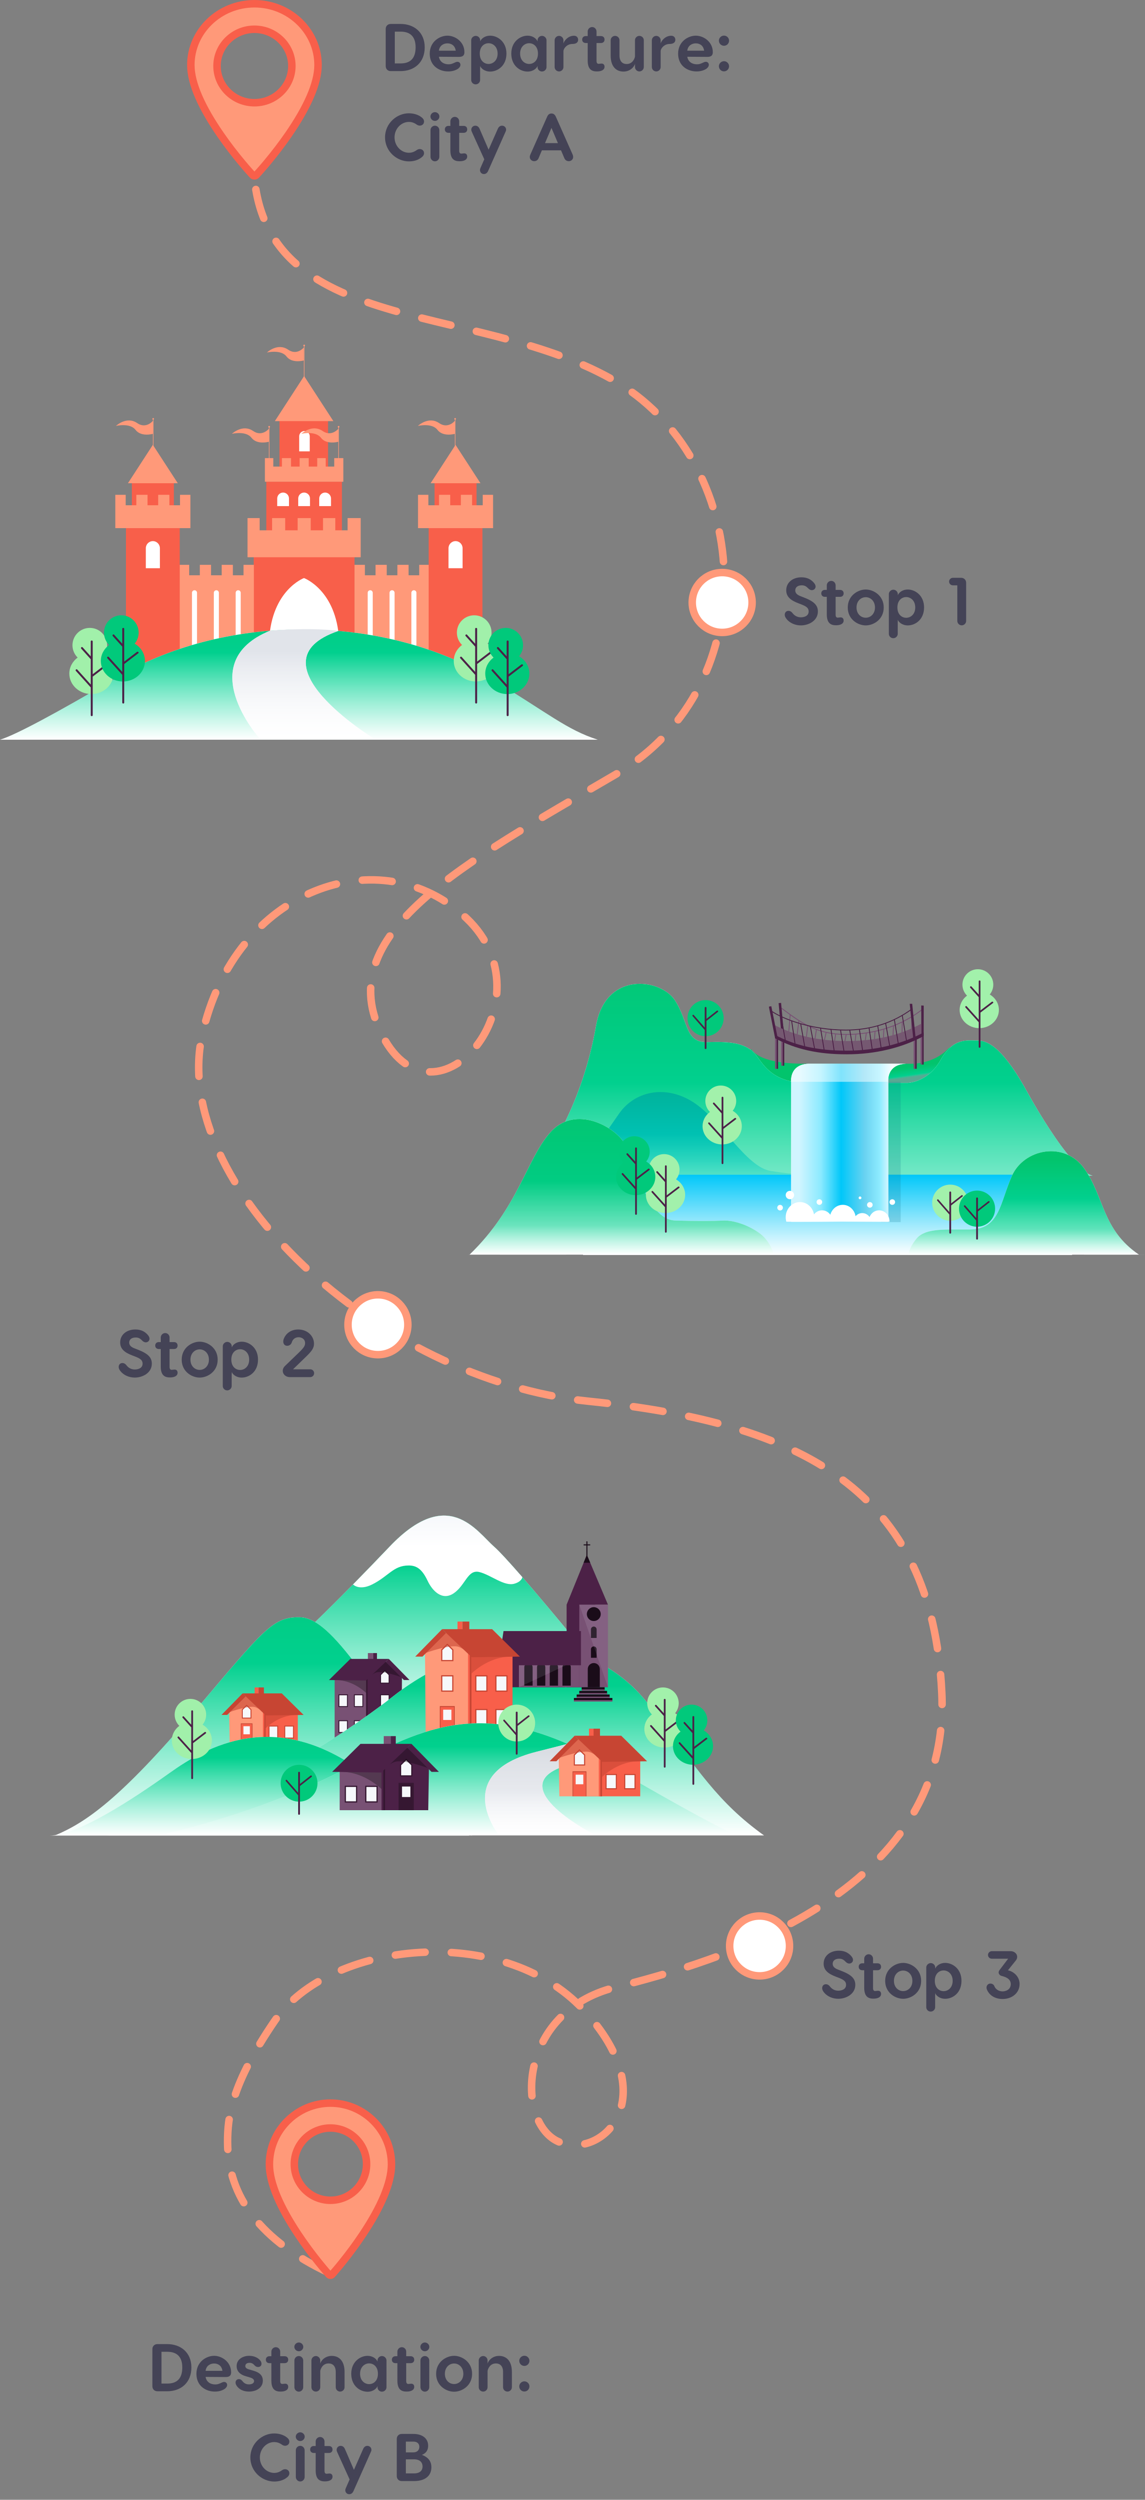 <svg id="svg677" width="306px" height="668px" version="1.1" viewBox="0 0 306 668" xmlns="http://www.w3.org/2000/svg"><rect x="0" y="0" width="306" height="668" fill="#808080" stroke="none"/><title id="title2">0901EEF0-8818-491B-AB44-5726A3155234</title><desc id="desc4">Created with sketchtool.</desc><defs id="defs128"><linearGradient id="linearGradient-1" x1="37.923" x2="37.923" y1="-45.336" y2="68.621" gradientTransform="scale(2.328 .43)" gradientUnits="userSpaceOnUse"><stop id="stop6" stop-color="#02C46C" offset="0"/><stop id="stop8" stop-color="#01D08E" offset=".524"/><stop id="stop10" stop-color="#27DFAC" stop-opacity="0" offset="1"/></linearGradient><linearGradient id="linearGradient-2" x1="72.896" x2="72.896" y1="119.75" y2="86.604" gradientTransform="scale(1.138 .879)" gradientUnits="userSpaceOnUse"><stop id="stop13" stop-color="#F6F8FB" stop-opacity="0" offset="0"/><stop id="stop15" stop-color="#E1E4EA" offset=".797"/><stop id="stop17" stop-color="#E1E4EA" offset="1"/></linearGradient><linearGradient id="linearGradient-3" x1="52.623" x2="54.977" y1="55.251" y2="59.671" gradientTransform="scale(1.944 .514)" gradientUnits="userSpaceOnUse"><stop id="stop20" stop-color="#02C46C" offset="0"/><stop id="stop22" stop-color="#02C672" offset=".192"/><stop id="stop24" stop-color="#01D08E" offset=".768"/><stop id="stop26" stop-color="#27DFAC" stop-opacity=".422" offset="1"/></linearGradient><linearGradient id="linearGradient-4" x1="62.943" x2="62.943" y1="-15.732" y2="105.07" gradientTransform="scale(1.567 .638)" gradientUnits="userSpaceOnUse"><stop id="stop29" stop-color="#02C46C" offset="0"/><stop id="stop31" stop-color="#01D08E" offset=".524"/><stop id="stop33" stop-color="#27DFAC" stop-opacity=".422" offset="1"/></linearGradient><linearGradient id="linearGradient-5" x1="39.373" x2="39.373" y1="135.48" y2="188.45" gradientTransform="scale(2.468 .405)" gradientUnits="userSpaceOnUse"><stop id="stop36" stop-color="#00C7F9" offset="0"/><stop id="stop38" stop-color="#fff" offset="1"/></linearGradient><linearGradient id="linearGradient-6" x1="38.813" x2="38.813" y1="43.473" y2="95.316" gradientTransform="scale(1.61 .621)" gradientUnits="userSpaceOnUse"><stop id="stop41" stop-color="#00AB90" offset="0"/><stop id="stop43" stop-color="#00C1B2" offset=".524"/><stop id="stop45" stop-color="#00D1CC" stop-opacity="0" offset="1"/></linearGradient><linearGradient id="linearGradient-7" x1="30.651" x2="30.651" y1="-10.081" y2="55.342" gradientTransform="scale(1.504 .665)" gradientUnits="userSpaceOnUse"><stop id="stop48" stop-color="#02C46C" offset="0"/><stop id="stop50" stop-color="#01CC82" offset=".548"/><stop id="stop52" stop-color="#01D08E" stop-opacity=".59" offset=".819"/><stop id="stop54" stop-color="#27DFAC" stop-opacity="0" offset="1"/></linearGradient><linearGradient id="linearGradient-8" x1="101.68" x2="101.68" y1="16.965" y2="55.615" gradientTransform="scale(1.511 .662)" gradientUnits="userSpaceOnUse"><stop id="stop57" stop-color="#02C46C" offset="0"/><stop id="stop59" stop-color="#01D08E" offset=".415"/><stop id="stop61" stop-color="#0ED598" stop-opacity=".662" offset=".735"/><stop id="stop63" stop-color="#27DFAC" stop-opacity="0" offset="1"/></linearGradient><linearGradient id="linearGradient-9" x1="40.956" x2="7.122" y1="-2.94" y2="-2.94" gradientTransform="scale(.851 1.175)" gradientUnits="userSpaceOnUse"><stop id="stop66" stop-color="#C2F5FF" offset="0"/><stop id="stop68" stop-color="#EDFAFF" offset=".14"/><stop id="stop70" stop-color="#8FECFF" offset=".251"/><stop id="stop72" stop-color="#69D2F1" offset=".393"/><stop id="stop74" stop-color="#00C7F9" offset=".612"/><stop id="stop76" stop-color="#8BEAFF" offset=".801"/><stop id="stop78" stop-color="#D0F5FF" offset="1"/></linearGradient><linearGradient id="linearGradient-10" x1="91.309" x2="91.309" y1="-47.611" y2="72.064" gradientTransform="scale(1.192 .839)" gradientUnits="userSpaceOnUse"><stop id="stop81" stop-color="#02C46C" offset="0"/><stop id="stop83" stop-color="#01D08E" offset=".524"/><stop id="stop85" stop-color="#27DFAC" stop-opacity="0" offset="1"/></linearGradient><linearGradient id="linearGradient-11" x1="74.623" x2="74.623" y1="-3.5545e-9" y2="12.219" gradientTransform="scale(1.451 .689)" gradientUnits="userSpaceOnUse"><stop id="stop88" stop-color="#F6F8FB" offset="0"/><stop id="stop90" stop-color="#fff" offset="1"/></linearGradient><linearGradient id="linearGradient-12" x1="45.563" x2="45.563" y1="-15.588" y2="117.5" gradientTransform="scale(1.375 .727)" gradientUnits="userSpaceOnUse"><stop id="stop93" stop-color="#02C46C" offset="0"/><stop id="stop95" stop-color="#01D08E" offset=".524"/><stop id="stop97" stop-color="#27DFAC" stop-opacity="0" offset="1"/></linearGradient><linearGradient id="linearGradient-13" x1="60.334" x2="60.334" y1="2.755" y2="159.39" gradientTransform="scale(1.865 .536)" gradientUnits="userSpaceOnUse"><stop id="stop100" stop-color="#02C46C" offset="0"/><stop id="stop102" stop-color="#01D08E" offset=".524"/><stop id="stop104" stop-color="#27DFAC" stop-opacity="0" offset="1"/></linearGradient><linearGradient id="linearGradient-14" x1="30.262" x2="30.262" y1="-35.806" y2="54.926" gradientTransform="scale(2.07 .483)" gradientUnits="userSpaceOnUse"><stop id="stop107" stop-color="#02C46C" offset="0"/><stop id="stop109" stop-color="#01D08E" offset=".524"/><stop id="stop111" stop-color="#27DFAC" stop-opacity="0" offset="1"/></linearGradient><linearGradient id="linearGradient-15" x1="50.589" x2="50.589" y1="81.317" y2="193.81" gradientTransform="scale(2.272 .44)" gradientUnits="userSpaceOnUse"><stop id="stop114" stop-color="#02C46C" offset="0"/><stop id="stop116" stop-color="#01D08E" offset=".524"/><stop id="stop118" stop-color="#27DFAC" stop-opacity="0" offset="1"/></linearGradient><linearGradient id="linearGradient-16" x1="119.38" x2="119.38" y1="95.751" y2="67.766" gradientTransform="scale(1.122 .891)" gradientUnits="userSpaceOnUse"><stop id="stop121" stop-color="#F6F8FB" stop-opacity="0" offset="0"/><stop id="stop123" stop-color="#E1E4EA" stop-opacity=".802" offset=".471"/><stop id="stop125" stop-color="#D6DAE0" offset="1"/></linearGradient></defs><path id="Path-9" d="m87.963 607.39c-18.093-8.536-27.14-20.208-27.14-35.013 0-6.41 0.822-15.152 12.612-32.394 14.528-21.246 60.688-26.386 82.511-2.915 21.822 23.471 5.031 40.13-6.537 35.309-11.568-4.82-11.473-34.595 14.961-41.291s89.902-24.449 87.324-78.765c-2.578-54.316-37.533-72.093-94.324-77.868-56.791-5.775-112.03-58.237-103.37-97.738 8.664-39.501 47.998-52.955 70.733-31.284s-8.202 58.561-22.486 31.413 21.549-46.026 62.391-69.968c40.843-23.942 36.61-84.451-1.314-105.66-37.924-21.212-95.591-10.923-95.591-58.823" fill="none" stroke="#ff9979" stroke-dasharray="8, 7" stroke-linecap="round" stroke-width="2"/><path id="Shape" d="m68 1c-9.381 0-17 7.359-17 16.384 0 4.96 2.972 11.45 7.962 18.664 1.792 2.59 3.728 5.104 5.686 7.452 0.704 0.845 1.368 1.616 1.975 2.301 0.393 0.444 0.702 0.783 0.902 0.999 0.248 0.267 0.699 0.267 0.947-3.8e-5 0.201-0.216 0.509-0.555 0.902-0.999 0.607-0.686 1.271-1.456 1.975-2.301 1.958-2.348 3.895-4.862 5.686-7.452 4.99-7.214 7.962-13.704 7.962-18.664 0-9.025-7.62-16.384-17-16.384zm4.8e-5 26.449c-5.51 0-10-4.398-10-9.816 0-5.418 4.49-9.816 10-9.816 5.51 0 10 4.398 10 9.816 0 5.418-4.49 9.816-10 9.816z" fill="#ff9979" fill-rule="evenodd" stroke="#f85f4a" stroke-width="2"/><path id="path132" d="m88.311 562c-8.992 0-16.311 7.35-16.311 16.384 0 4.969 2.859 11.462 7.661 18.679 1.723 2.59 3.586 5.103 5.469 7.452 0.677 0.845 1.316 1.615 1.9 2.301 0.378 0.444 0.675 0.783 0.868 0.999 0.222 0.248 0.607 0.248 0.829-4e-5 0.193-0.216 0.489-0.555 0.868-0.999 0.584-0.686 1.222-1.456 1.9-2.301 1.883-2.348 3.746-4.862 5.469-7.452 4.802-7.217 7.661-13.71 7.661-18.679 0-9.034-7.319-16.384-16.311-16.384zm4.7e-5 25.967c-5.325 0-9.656-4.331-9.656-9.656 0-5.325 4.331-9.656 9.656-9.656 5.325 0 9.656 4.331 9.656 9.656 0 5.325-4.331 9.656-9.656 9.656z" fill="#ff9979" fill-rule="evenodd" stroke="#f85f4a" stroke-width="2"/><g id="Departure:-City-A" fill="#444356" fill-rule="evenodd" aria-label="Departure:City A"><path id="path6737" d="m107.06 6.4h-2.646c-0.774 0-1.332 0.558-1.332 1.332v9.936c0 0.774 0.558 1.332 1.332 1.332h2.646c3.564 0 6.444-2.214 6.444-6.354 0-4.032-2.88-6.246-6.444-6.246zm0 10.548h-1.548v-8.496h1.548c2.538 0 4.014 1.296 4.014 4.194 0 3.006-1.476 4.302-4.014 4.302z" style=""/><path id="path6739" d="m119.58 9.532c-2.052 0-4.734 1.566-4.734 4.806 0 3.276 2.538 4.752 4.932 4.752 1.134 0 2.034-0.306 2.7-0.774 0.45-0.378 0.576-0.702 0.576-0.99 0-0.45-0.306-0.81-0.81-0.81-0.306 0-0.558 0.144-0.882 0.288-0.54 0.234-0.846 0.378-1.494 0.378-1.314 0-2.358-0.702-2.574-2.016l5.346 0.036c0.954 0 1.476-0.324 1.476-1.26 0-2.79-2.484-4.41-4.536-4.41zm0 2.052c1.026 0 2.034 0.576 2.214 1.962h-4.5c0.162-1.386 1.26-1.962 2.286-1.962z" style=""/><path id="path6741" d="m130.99 9.532c-1.278 0-2.304 0.684-2.664 1.53v-0.306c0-0.63-0.54-1.17-1.188-1.17-0.63 0-1.206 0.54-1.206 1.17v10.62c0 0.648 0.54 1.17 1.188 1.17 0.63 0 1.188-0.522 1.188-1.17v-3.24c0.018-0.054 0.018-0.126 0.018-0.198v-0.342c0.144 0.558 1.098 1.53 2.664 1.53 1.98 0 4.356-1.53 4.356-4.806 0-3.204-2.394-4.788-4.356-4.788zm-0.432 7.56c-1.008 0-2.34-0.738-2.34-2.772s1.332-2.772 2.34-2.772c1.188 0 2.43 0.936 2.43 2.772 0 1.854-1.242 2.772-2.43 2.772z" style=""/><path id="path6743" d="m144.85 9.586c-0.648 0-1.188 0.54-1.188 1.17v0.306c-0.36-0.846-1.386-1.53-2.664-1.53-1.962 0-4.356 1.584-4.356 4.788 0 3.276 2.376 4.806 4.356 4.806 1.566 0 2.52-0.972 2.664-1.53v0.342c0 0.648 0.54 1.17 1.188 1.17 0.63 0 1.206-0.522 1.206-1.17v-7.182c0-0.63-0.576-1.17-1.206-1.17zm-3.42 7.506c-1.188 0-2.43-0.918-2.43-2.772 0-1.836 1.242-2.772 2.43-2.772 1.008 0 2.34 0.738 2.34 2.772s-1.332 2.772-2.34 2.772z" style=""/><path id="path6745" d="m153.39 9.55c-1.62 0-2.736 1.476-2.808 2.124v-0.9c0-0.648-0.54-1.188-1.17-1.188-0.648 0-1.188 0.54-1.188 1.188v7.146c0 0.63 0.54 1.17 1.188 1.17 0.63 0 1.17-0.54 1.17-1.17v-4.338c0.09-0.738 0.99-1.836 2.412-1.836 1.008 0 1.512-0.45 1.512-1.116 0-0.576-0.378-1.08-1.116-1.08z" style=""/><path id="path6747" d="m160.68 16.984c-0.198 0-0.486 0.072-0.684 0.072-0.396 0-0.576-0.27-0.576-0.792v-4.77h1.188c0.594 0 0.954-0.378 0.954-0.918 0-0.558-0.36-0.936-0.954-0.936h-1.188v-1.224c0-0.648-0.522-1.188-1.17-1.188s-1.188 0.54-1.188 1.188v1.224h-0.522c-0.576 0-0.954 0.378-0.954 0.936 0 0.54 0.378 0.918 0.954 0.918h0.522v4.698c0 2.502 1.242 2.898 2.466 2.898s2.034-0.432 2.034-1.26c0-0.558-0.342-0.882-0.882-0.846z" style=""/><path id="path6749" d="m166.62 19.126c1.944 0 3.006-1.476 3.078-2.124v0.9c0 0.648 0.54 1.188 1.17 1.188 0.648 0 1.188-0.54 1.188-1.188v-7.146c0-0.648-0.54-1.17-1.188-1.17-0.63 0-1.17 0.522-1.17 1.17v4.338c-0.072 0.504-0.612 2.016-2.232 2.016-1.062 0-1.908-0.666-1.908-2.286v-4.068c0-0.648-0.54-1.17-1.17-1.17-0.648 0-1.188 0.522-1.188 1.17v4.068c0 3.114 1.602 4.302 3.42 4.302z" style=""/><path id="path6751" d="m179.37 9.55c-1.62 0-2.736 1.476-2.808 2.124v-0.9c0-0.648-0.54-1.188-1.17-1.188-0.648 0-1.188 0.54-1.188 1.188v7.146c0 0.63 0.54 1.17 1.188 1.17 0.63 0 1.17-0.54 1.17-1.17v-4.338c0.09-0.738 0.99-1.836 2.412-1.836 1.008 0 1.512-0.45 1.512-1.116 0-0.576-0.378-1.08-1.116-1.08z" style=""/><path id="path6753" d="m185.96 9.532c-2.052 0-4.734 1.566-4.734 4.806 0 3.276 2.538 4.752 4.932 4.752 1.134 0 2.034-0.306 2.7-0.774 0.45-0.378 0.576-0.702 0.576-0.99 0-0.45-0.306-0.81-0.81-0.81-0.306 0-0.558 0.144-0.882 0.288-0.54 0.234-0.846 0.378-1.494 0.378-1.314 0-2.358-0.702-2.574-2.016l5.346 0.036c0.954 0 1.476-0.324 1.476-1.26 0-2.79-2.484-4.41-4.536-4.41zm0 2.052c1.026 0 2.034 0.576 2.214 1.962h-4.5c0.162-1.386 1.26-1.962 2.286-1.962z" style=""/><path id="path6755" d="m193.49 12.232c0.738 0 1.35-0.612 1.35-1.368 0-0.738-0.612-1.35-1.35-1.35-0.756 0-1.368 0.612-1.368 1.35 0 0.756 0.612 1.368 1.368 1.368zm0 6.84c0.738 0 1.35-0.612 1.35-1.368 0-0.738-0.612-1.35-1.35-1.35-0.756 0-1.368 0.612-1.368 1.35 0 0.756 0.612 1.368 1.368 1.368z" style=""/><path id="path6757" d="m112.19 39.832c-0.468 0-0.774 0.234-0.972 0.378-0.27 0.18-0.954 0.612-1.926 0.612-2.07 0-3.852-1.8-3.852-4.122s1.8-4.122 3.834-4.122c1.008 0 1.674 0.432 1.944 0.612 0.198 0.144 0.522 0.378 0.972 0.378 0.576 0 1.134-0.396 1.134-1.098 0-0.594-0.414-0.99-1.08-1.422-0.756-0.45-1.746-0.774-3.006-0.774-3.132 0-6.336 2.628-6.336 6.426s3.186 6.426 6.372 6.426c1.224 0 2.214-0.306 2.97-0.774 0.666-0.432 1.08-0.828 1.08-1.422 0-0.702-0.558-1.098-1.134-1.098z" style=""/><path id="path6759" d="m116.24 32.308c0.63 0 1.188-0.54 1.188-1.17s-0.558-1.17-1.188-1.17c-0.648 0-1.206 0.54-1.206 1.17s0.558 1.17 1.206 1.17zm0 1.278c-0.648 0-1.188 0.54-1.188 1.188v7.128c0 0.666 0.54 1.206 1.188 1.206 0.63 0 1.17-0.54 1.17-1.206v-7.128c0-0.648-0.54-1.188-1.17-1.188z" style=""/><path id="path6761" d="m123.98 40.984c-0.198 0-0.486 0.072-0.684 0.072-0.396 0-0.576-0.27-0.576-0.792v-4.77h1.188c0.594 0 0.954-0.378 0.954-0.918 0-0.558-0.36-0.936-0.954-0.936h-1.188v-1.224c0-0.648-0.522-1.188-1.17-1.188s-1.188 0.54-1.188 1.188v1.224h-0.522c-0.576 0-0.954 0.378-0.954 0.936 0 0.54 0.378 0.918 0.954 0.918h0.522v4.698c0 2.502 1.242 2.898 2.466 2.898s2.034-0.432 2.034-1.26c0-0.558-0.342-0.882-0.882-0.846z" style=""/><path id="path6763" d="m134.16 33.586c-0.45 0-0.864 0.252-1.116 0.828l-2.466 5.58-2.412-5.58c-0.252-0.576-0.684-0.828-1.134-0.828-0.612 0-1.08 0.486-1.08 1.062 0 0.216 0.072 0.396 0.126 0.54l3.348 7.38-1.026 2.34c-0.054 0.144-0.126 0.324-0.126 0.54 0 0.576 0.432 1.062 1.044 1.062 0.45 0 0.882-0.252 1.134-0.828l4.662-10.494c0.072-0.144 0.144-0.324 0.144-0.54 0-0.576-0.468-1.062-1.098-1.062z" style=""/><path id="path6765" d="m153.03 41.29-4.464-10.062c-0.27-0.612-0.648-0.9-1.188-0.9s-0.918 0.288-1.17 0.9l-4.464 10.062c-0.09 0.198-0.162 0.432-0.162 0.684 0 0.594 0.522 1.098 1.188 1.098 0.522 0 0.954-0.306 1.152-0.774l0.9-2.124h5.112l0.9 2.124c0.198 0.468 0.63 0.774 1.17 0.774 0.666 0 1.17-0.504 1.17-1.098 0-0.252-0.054-0.486-0.144-0.684zm-7.38-3.042 1.728-4.068 1.728 4.068z" style=""/></g><g id="Destination:-City-B" fill="#444356" fill-rule="evenodd" aria-label="Destination:City B"><path id="path6801" d="m44.704 626.4h-2.646c-0.774 0-1.332 0.558-1.332 1.332v9.936c0 0.774 0.558 1.332 1.332 1.332h2.646c3.564 0 6.444-2.214 6.444-6.354 0-4.032-2.88-6.246-6.444-6.246zm0 10.548h-1.548v-8.496h1.548c2.538 0 4.014 1.296 4.014 4.194 0 3.006-1.476 4.302-4.014 4.302z" style=""/><path id="path6803" d="m57.229 629.53c-2.052 0-4.734 1.566-4.734 4.806 0 3.276 2.538 4.752 4.932 4.752 1.134 0 2.034-0.306 2.7-0.774 0.45-0.378 0.576-0.702 0.576-0.99 0-0.45-0.306-0.81-0.81-0.81-0.306 0-0.558 0.144-0.882 0.288-0.54 0.234-0.846 0.378-1.494 0.378-1.314 0-2.358-0.702-2.574-2.016l5.346 0.036c0.954 0 1.476-0.324 1.476-1.26 0-2.79-2.484-4.41-4.536-4.41zm0 2.052c1.026 0 2.034 0.576 2.214 1.962h-4.5c0.162-1.386 1.26-1.962 2.286-1.962z" style=""/><path id="path6805" d="m66.606 629.53c-1.71 0-3.366 0.936-3.366 2.736 0 1.278 0.756 2.25 2.574 2.754l1.026 0.306c0.864 0.252 1.062 0.648 1.062 0.954 0 0.504-0.486 0.882-1.368 0.882-0.612 0-1.188-0.18-1.71-0.828-0.216-0.27-0.486-0.576-0.972-0.576-0.648 0-0.9 0.504-0.9 0.9 0 0.558 0.396 1.008 0.486 1.134 0.504 0.612 1.476 1.296 3.096 1.296 1.872 0 3.708-0.954 3.708-2.934 0-1.602-1.206-2.286-2.646-2.682l-1.098-0.324c-0.828-0.234-0.936-0.612-0.936-0.9 0-0.504 0.414-0.846 1.116-0.846 0.522 0 0.936 0.198 1.296 0.612 0.306 0.378 0.648 0.504 0.99 0.504 0.522 0 0.918-0.306 0.918-0.882 0-0.378-0.18-0.63-0.288-0.792-0.594-0.828-1.764-1.314-2.988-1.314z" style=""/><path id="path6807" d="m76.143 636.98c-0.198 0-0.486 0.072-0.684 0.072-0.396 0-0.576-0.27-0.576-0.792v-4.77h1.188c0.594 0 0.954-0.378 0.954-0.918 0-0.558-0.36-0.936-0.954-0.936h-1.188v-1.224c0-0.648-0.522-1.188-1.17-1.188s-1.188 0.54-1.188 1.188v1.224h-0.522c-0.576 0-0.954 0.378-0.954 0.936 0 0.54 0.378 0.918 0.954 0.918h0.522v4.698c0 2.502 1.242 2.898 2.466 2.898s2.034-0.432 2.034-1.26c0-0.558-0.342-0.882-0.882-0.846z" style=""/><path id="path6809" d="m79.866 628.31c0.63 0 1.188-0.54 1.188-1.17s-0.558-1.17-1.188-1.17c-0.648 0-1.206 0.54-1.206 1.17s0.558 1.17 1.206 1.17zm0 1.278c-0.648 0-1.188 0.54-1.188 1.188v7.128c0 0.666 0.54 1.206 1.188 1.206 0.63 0 1.17-0.54 1.17-1.206v-7.128c0-0.648-0.54-1.188-1.17-1.188z" style=""/><path id="path6811" d="m88.666 629.55c-1.944 0-3.006 1.476-3.078 2.124v-0.9c0-0.648-0.54-1.188-1.17-1.188-0.648 0-1.188 0.54-1.188 1.188v7.146c0 0.648 0.54 1.17 1.188 1.17 0.63 0 1.17-0.522 1.17-1.17v-4.338c0.072-0.504 0.612-2.016 2.232-2.016 1.062 0 1.908 0.666 1.908 2.286v4.068c0 0.648 0.54 1.17 1.17 1.17 0.648 0 1.188-0.522 1.188-1.17v-4.068c0-3.114-1.602-4.302-3.42-4.302z" style=""/><path id="path6813" d="m102.08 629.59c-0.648 0-1.188 0.54-1.188 1.17v0.306c-0.36-0.846-1.386-1.53-2.664-1.53-1.962 0-4.356 1.584-4.356 4.788 0 3.276 2.376 4.806 4.356 4.806 1.566 0 2.52-0.972 2.664-1.53v0.342c0 0.648 0.54 1.17 1.188 1.17 0.63 0 1.206-0.522 1.206-1.17v-7.182c0-0.63-0.576-1.17-1.206-1.17zm-3.42 7.506c-1.188 0-2.43-0.918-2.43-2.772 0-1.836 1.242-2.772 2.43-2.772 1.008 0 2.34 0.738 2.34 2.772s-1.332 2.772-2.34 2.772z" style=""/><path id="path6815" d="m109.82 636.98c-0.198 0-0.486 0.072-0.684 0.072-0.396 0-0.576-0.27-0.576-0.792v-4.77h1.188c0.594 0 0.954-0.378 0.954-0.918 0-0.558-0.36-0.936-0.954-0.936h-1.188v-1.224c0-0.648-0.522-1.188-1.17-1.188s-1.188 0.54-1.188 1.188v1.224h-0.522c-0.576 0-0.954 0.378-0.954 0.936 0 0.54 0.378 0.918 0.954 0.918h0.522v4.698c0 2.502 1.242 2.898 2.466 2.898s2.034-0.432 2.034-1.26c0-0.558-0.342-0.882-0.882-0.846z" style=""/><path id="path6817" d="m113.55 628.31c0.63 0 1.188-0.54 1.188-1.17s-0.558-1.17-1.188-1.17c-0.648 0-1.206 0.54-1.206 1.17s0.558 1.17 1.206 1.17zm0 1.278c-0.648 0-1.188 0.54-1.188 1.188v7.128c0 0.666 0.54 1.206 1.188 1.206 0.63 0 1.17-0.54 1.17-1.206v-7.128c0-0.648-0.54-1.188-1.17-1.188z" style=""/><path id="path6819" d="m121.36 629.53c-2.07 0-4.806 1.602-4.806 4.806 0 3.222 2.736 4.788 4.806 4.788 2.052 0 4.806-1.566 4.806-4.788 0-3.204-2.754-4.806-4.806-4.806zm0 2.052c1.26 0 2.466 1.008 2.466 2.754 0 1.728-1.206 2.736-2.466 2.736-1.278 0-2.466-1.008-2.466-2.736 0-1.746 1.188-2.754 2.466-2.754z" style=""/><path id="path6821" d="m133.38 629.55c-1.944 0-3.006 1.476-3.078 2.124v-0.9c0-0.648-0.54-1.188-1.17-1.188-0.648 0-1.188 0.54-1.188 1.188v7.146c0 0.648 0.54 1.17 1.188 1.17 0.63 0 1.17-0.522 1.17-1.17v-4.338c0.072-0.504 0.612-2.016 2.232-2.016 1.062 0 1.908 0.666 1.908 2.286v4.068c0 0.648 0.54 1.17 1.17 1.17 0.648 0 1.188-0.522 1.188-1.17v-4.068c0-3.114-1.602-4.302-3.42-4.302z" style=""/><path id="path6823" d="m140.14 632.23c0.738 0 1.35-0.612 1.35-1.368 0-0.738-0.612-1.35-1.35-1.35-0.756 0-1.368 0.612-1.368 1.35 0 0.756 0.612 1.368 1.368 1.368zm0 6.84c0.738 0 1.35-0.612 1.35-1.368 0-0.738-0.612-1.35-1.35-1.35-0.756 0-1.368 0.612-1.368 1.35 0 0.756 0.612 1.368 1.368 1.368z" style=""/><path id="path6825" d="m76.195 659.83c-0.468 0-0.774 0.234-0.972 0.378-0.27 0.18-0.954 0.612-1.926 0.612-2.07 0-3.852-1.8-3.852-4.122s1.8-4.122 3.834-4.122c1.008 0 1.674 0.432 1.944 0.612 0.198 0.144 0.522 0.378 0.972 0.378 0.576 0 1.134-0.396 1.134-1.098 0-0.594-0.414-0.99-1.08-1.422-0.756-0.45-1.746-0.774-3.006-0.774-3.132 0-6.336 2.628-6.336 6.426s3.186 6.426 6.372 6.426c1.224 0 2.214-0.306 2.97-0.774 0.666-0.432 1.08-0.828 1.08-1.422 0-0.702-0.558-1.098-1.134-1.098z" style=""/><path id="path6827" d="m80.246 652.31c0.63 0 1.188-0.54 1.188-1.17s-0.558-1.17-1.188-1.17c-0.648 0-1.206 0.54-1.206 1.17s0.558 1.17 1.206 1.17zm0 1.278c-0.648 0-1.188 0.54-1.188 1.188v7.128c0 0.666 0.54 1.206 1.188 1.206 0.63 0 1.17-0.54 1.17-1.206v-7.128c0-0.648-0.54-1.188-1.17-1.188z" style=""/><path id="path6829" d="m87.984 660.98c-0.198 0-0.486 0.072-0.684 0.072-0.396 0-0.576-0.27-0.576-0.792v-4.77h1.188c0.594 0 0.954-0.378 0.954-0.918 0-0.558-0.36-0.936-0.954-0.936h-1.188v-1.224c0-0.648-0.522-1.188-1.17-1.188s-1.188 0.54-1.188 1.188v1.224h-0.522c-0.576 0-0.954 0.378-0.954 0.936 0 0.54 0.378 0.918 0.954 0.918h0.522v4.698c0 2.502 1.242 2.898 2.466 2.898s2.034-0.432 2.034-1.26c0-0.558-0.342-0.882-0.882-0.846z" style=""/><path id="path6831" d="m98.169 653.59c-0.45 0-0.864 0.252-1.116 0.828l-2.466 5.58-2.412-5.58c-0.252-0.576-0.684-0.828-1.134-0.828-0.612 0-1.08 0.486-1.08 1.062 0 0.216 0.072 0.396 0.126 0.54l3.348 7.38-1.026 2.34c-0.054 0.144-0.126 0.324-0.126 0.54 0 0.576 0.432 1.062 1.044 1.062 0.45 0 0.882-0.252 1.134-0.828l4.662-10.494c0.072-0.144 0.144-0.324 0.144-0.54 0-0.576-0.468-1.062-1.098-1.062z" style=""/><path id="path6833" d="m112.75 656c1.242-0.468 1.674-1.404 1.674-2.43 0-2.106-1.728-3.168-3.96-3.168h-3.096c-0.774 0-1.332 0.558-1.332 1.332v9.936c0 0.774 0.558 1.332 1.332 1.332h3.276c3.06 0 4.644-1.494 4.644-3.672 0-1.422-0.63-2.61-2.538-3.33zm-4.284-3.546h1.998c0.99 0 1.602 0.504 1.602 1.404 0 0.882-0.612 1.476-1.602 1.476h-1.998zm2.178 8.496h-2.178v-3.762h2.178c1.692 0 2.286 0.936 2.286 1.926 0 0.972-0.612 1.836-2.286 1.836z" style=""/></g><circle id="Oval" transform="rotate(90)" cx="161" cy="-193" r="8" fill="#fff" fill-rule="evenodd" stroke="#ff9979" stroke-width="2"/><circle id="Oval-Copy-6" transform="rotate(90)" cx="520" cy="-203" r="8" fill="#fff" fill-rule="evenodd" stroke="#ff9979" stroke-width="2"/><circle id="Oval-Copy-7" transform="rotate(90)" cx="354" cy="-101" r="8" fill="#fff" fill-rule="evenodd" stroke="#ff9979" stroke-width="2"/><g id="Stop-1" fill="#444356" fill-rule="evenodd" aria-label="Stop 1"><path id="path6768" d="m214.17 154.27c-2.25 0-4.05 1.332-4.05 3.474 0 1.836 1.368 2.736 3.222 3.456l0.756 0.288c1.386 0.54 2.016 0.972 2.016 1.908 0 1.224-1.206 1.566-2.088 1.566-0.684 0-1.53-0.252-2.16-1.044-0.252-0.342-0.612-0.684-1.152-0.684-0.666 0-0.99 0.522-0.99 1.026 0 0.54 0.324 0.954 0.504 1.17 0.882 1.116 2.376 1.692 3.798 1.692 2.088 0 4.554-1.242 4.554-3.726 0-1.728-1.134-2.754-3.942-3.816l-0.702-0.27c-1.08-0.414-1.404-0.954-1.404-1.548 0-0.792 0.63-1.35 1.728-1.35 0.792 0 1.224 0.288 1.728 0.81 0.234 0.252 0.594 0.486 0.972 0.486 0.576 0 1.008-0.432 1.008-0.972 0-0.36-0.18-0.684-0.522-1.08-0.72-0.792-1.692-1.386-3.276-1.386z" style=""/><path id="path6770" d="m224.58 164.98c-0.198 0-0.486 0.072-0.684 0.072-0.396 0-0.576-0.27-0.576-0.792v-4.77h1.188c0.594 0 0.954-0.378 0.954-0.918 0-0.558-0.36-0.936-0.954-0.936h-1.188v-1.224c0-0.648-0.522-1.188-1.17-1.188s-1.188 0.54-1.188 1.188v1.224h-0.522c-0.576 0-0.954 0.378-0.954 0.936 0 0.54 0.378 0.918 0.954 0.918h0.522v4.698c0 2.502 1.242 2.898 2.466 2.898s2.034-0.432 2.034-1.26c0-0.558-0.342-0.882-0.882-0.846z" style=""/><path id="path6772" d="m231.37 157.53c-2.07 0-4.806 1.602-4.806 4.806 0 3.222 2.736 4.788 4.806 4.788 2.052 0 4.806-1.566 4.806-4.788 0-3.204-2.754-4.806-4.806-4.806zm0 2.052c1.26 0 2.466 1.008 2.466 2.754 0 1.728-1.206 2.736-2.466 2.736-1.278 0-2.466-1.008-2.466-2.736 0-1.746 1.188-2.754 2.466-2.754z" style=""/><path id="path6774" d="m242.6 157.53c-1.278 0-2.304 0.684-2.664 1.53v-0.306c0-0.63-0.54-1.17-1.188-1.17-0.63 0-1.206 0.54-1.206 1.17v10.62c0 0.648 0.54 1.17 1.188 1.17 0.63 0 1.188-0.522 1.188-1.17v-3.24c0.018-0.054 0.018-0.126 0.018-0.198v-0.342c0.144 0.558 1.098 1.53 2.664 1.53 1.98 0 4.356-1.53 4.356-4.806 0-3.204-2.394-4.788-4.356-4.788zm-0.432 7.56c-1.008 0-2.34-0.738-2.34-2.772s1.332-2.772 2.34-2.772c1.188 0 2.43 0.936 2.43 2.772 0 1.854-1.242 2.772-2.43 2.772z" style=""/><path id="path6776" d="m256.85 154.4h-2.178c-0.558 0-1.026 0.45-1.026 1.008 0 0.576 0.468 1.008 1.026 1.008h1.17v9.522c0 0.63 0.54 1.17 1.17 1.17 0.648 0 1.188-0.54 1.188-1.17v-10.206c0-0.774-0.576-1.332-1.35-1.332z" style=""/></g><g id="Stop-2" fill="#444356" fill-rule="evenodd" aria-label="Stop 2"><path id="path6779" d="m36.166 355.27c-2.25 0-4.05 1.332-4.05 3.474 0 1.836 1.368 2.736 3.222 3.456l0.756 0.288c1.386 0.54 2.016 0.972 2.016 1.908 0 1.224-1.206 1.566-2.088 1.566-0.684 0-1.53-0.252-2.16-1.044-0.252-0.342-0.612-0.684-1.152-0.684-0.666 0-0.99 0.522-0.99 1.026 0 0.54 0.324 0.954 0.504 1.17 0.882 1.116 2.376 1.692 3.798 1.692 2.088 0 4.554-1.242 4.554-3.726 0-1.728-1.134-2.754-3.942-3.816l-0.702-0.27c-1.08-0.414-1.404-0.954-1.404-1.548 0-0.792 0.63-1.35 1.728-1.35 0.792 0 1.224 0.288 1.728 0.81 0.234 0.252 0.594 0.486 0.972 0.486 0.576 0 1.008-0.432 1.008-0.972 0-0.36-0.18-0.684-0.522-1.08-0.72-0.792-1.692-1.386-3.276-1.386z" style=""/><path id="path6781" d="m46.579 365.98c-0.198 0-0.486 0.072-0.684 0.072-0.396 0-0.576-0.27-0.576-0.792v-4.77h1.188c0.594 0 0.954-0.378 0.954-0.918 0-0.558-0.36-0.936-0.954-0.936h-1.188v-1.224c0-0.648-0.522-1.188-1.17-1.188s-1.188 0.54-1.188 1.188v1.224h-0.522c-0.576 0-0.954 0.378-0.954 0.936 0 0.54 0.378 0.918 0.954 0.918h0.522v4.698c0 2.502 1.242 2.898 2.466 2.898s2.034-0.432 2.034-1.26c0-0.558-0.342-0.882-0.882-0.846z" style=""/><path id="path6783" d="m53.366 358.53c-2.07 0-4.806 1.602-4.806 4.806 0 3.222 2.736 4.788 4.806 4.788 2.052 0 4.806-1.566 4.806-4.788 0-3.204-2.754-4.806-4.806-4.806zm0 2.052c1.26 0 2.466 1.008 2.466 2.754 0 1.728-1.206 2.736-2.466 2.736-1.278 0-2.466-1.008-2.466-2.736 0-1.746 1.188-2.754 2.466-2.754z" style=""/><path id="path6785" d="m64.595 358.53c-1.278 0-2.304 0.684-2.664 1.53v-0.306c0-0.63-0.54-1.17-1.188-1.17-0.63 0-1.206 0.54-1.206 1.17v10.62c0 0.648 0.54 1.17 1.188 1.17 0.63 0 1.188-0.522 1.188-1.17v-3.24c0.018-0.054 0.018-0.126 0.018-0.198v-0.342c0.144 0.558 1.098 1.53 2.664 1.53 1.98 0 4.356-1.53 4.356-4.806 0-3.204-2.394-4.788-4.356-4.788zm-0.432 7.56c-1.008 0-2.34-0.738-2.34-2.772s1.332-2.772 2.34-2.772c1.188 0 2.43 0.936 2.43 2.772 0 1.854-1.242 2.772-2.43 2.772z" style=""/><path id="path6787" d="m79.7 355.27c-2.106 0-3.456 1.242-3.924 2.682-0.252 0.9 0.126 1.674 0.99 1.674 0.612 0 1.08-0.432 1.206-0.9 0.324-1.098 1.206-1.386 1.836-1.386 0.702 0 1.728 0.396 1.728 1.584 0 1.08-0.936 1.8-3.294 4.086l-2.106 2.034c-1.206 1.188-0.36 2.952 1.314 2.952h5.472c0.558 0 1.026-0.45 1.026-1.044s-0.468-1.044-1.026-1.044h-4.608l2.286-2.214c2.25-2.196 3.312-3.06 3.312-4.644 0-1.98-1.692-3.78-4.212-3.78z" style=""/></g><g id="Stop-3" fill="#444356" fill-rule="evenodd" aria-label="Stop 3"><path id="path6790" d="m224.17 521.27c-2.25 0-4.05 1.332-4.05 3.474 0 1.836 1.368 2.736 3.222 3.456l0.756 0.288c1.386 0.54 2.016 0.972 2.016 1.908 0 1.224-1.206 1.566-2.088 1.566-0.684 0-1.53-0.252-2.16-1.044-0.252-0.342-0.612-0.684-1.152-0.684-0.666 0-0.99 0.522-0.99 1.026 0 0.54 0.324 0.954 0.504 1.17 0.882 1.116 2.376 1.692 3.798 1.692 2.088 0 4.554-1.242 4.554-3.726 0-1.728-1.134-2.754-3.942-3.816l-0.702-0.27c-1.08-0.414-1.404-0.954-1.404-1.548 0-0.792 0.63-1.35 1.728-1.35 0.792 0 1.224 0.288 1.728 0.81 0.234 0.252 0.594 0.486 0.972 0.486 0.576 0 1.008-0.432 1.008-0.972 0-0.36-0.18-0.684-0.522-1.08-0.72-0.792-1.692-1.386-3.276-1.386z" style=""/><path id="path6792" d="m234.58 531.98c-0.198 0-0.486 0.072-0.684 0.072-0.396 0-0.576-0.27-0.576-0.792v-4.77h1.188c0.594 0 0.954-0.378 0.954-0.918 0-0.558-0.36-0.936-0.954-0.936h-1.188v-1.224c0-0.648-0.522-1.188-1.17-1.188s-1.188 0.54-1.188 1.188v1.224h-0.522c-0.576 0-0.954 0.378-0.954 0.936 0 0.54 0.378 0.918 0.954 0.918h0.522v4.698c0 2.502 1.242 2.898 2.466 2.898s2.034-0.432 2.034-1.26c0-0.558-0.342-0.882-0.882-0.846z" style=""/><path id="path6794" d="m241.37 524.53c-2.07 0-4.806 1.602-4.806 4.806 0 3.222 2.736 4.788 4.806 4.788 2.052 0 4.806-1.566 4.806-4.788 0-3.204-2.754-4.806-4.806-4.806zm0 2.052c1.26 0 2.466 1.008 2.466 2.754 0 1.728-1.206 2.736-2.466 2.736-1.278 0-2.466-1.008-2.466-2.736 0-1.746 1.188-2.754 2.466-2.754z" style=""/><path id="path6796" d="m252.6 524.53c-1.278 0-2.304 0.684-2.664 1.53v-0.306c0-0.63-0.54-1.17-1.188-1.17-0.63 0-1.206 0.54-1.206 1.17v10.62c0 0.648 0.54 1.17 1.188 1.17 0.63 0 1.188-0.522 1.188-1.17v-3.24c0.018-0.054 0.018-0.126 0.018-0.198v-0.342c0.144 0.558 1.098 1.53 2.664 1.53 1.98 0 4.356-1.53 4.356-4.806 0-3.204-2.394-4.788-4.356-4.788zm-0.432 7.56c-1.008 0-2.34-0.738-2.34-2.772s1.332-2.772 2.34-2.772c1.188 0 2.43 0.936 2.43 2.772 0 1.854-1.242 2.772-2.43 2.772z" style=""/><path id="path6798" d="m270.09 521.4h-5.022c-0.558 0-1.026 0.45-1.026 1.008 0 0.576 0.468 1.008 1.026 1.008h4.356l-1.98 2.61c-0.288 0.378-0.558 0.666-0.558 1.044 0 0.414 0.324 0.846 0.828 0.954 0.774 0.198 2.412 0.648 2.412 2.16 0 1.62-1.512 1.962-2.178 1.962-0.63 0-1.746-0.252-2.214-1.422-0.126-0.324-0.486-0.666-1.044-0.666-0.828 0-1.224 0.81-0.972 1.512 0.72 1.818 2.43 2.61 4.23 2.61 2.52 0 4.536-1.62 4.536-3.996 0-2.088-1.692-3.384-3.114-3.672l2.124-2.646c0.864-1.116 0-2.466-1.404-2.466z" style=""/></g><g id="Group-12" transform="translate(0,92)" fill="none" fill-rule="evenodd"><g id="Group-49" transform="translate(30.821)"><polygon id="Fill-2" points="43.874 33.392 56.853 33.392 56.853 19.486 43.874 19.486" fill="#f85f4a"/><g id="Group-48" transform="translate(0 .017)"><path id="Fill-3" d="m51.958 28.592h-2.82v-4.011c0-0.785 0.631-1.421 1.41-1.421s1.41 0.636 1.41 1.421z" fill="#fff"/><polygon id="Fill-5" points="40.346 50.395 60.557 50.395 60.557 36.664 40.346 36.664" fill="#f85f4a"/><polygon id="Fill-7" points="36.978 83.438 63.925 83.438 63.925 56.279 36.978 56.279" fill="#f85f4a"/><path id="Fill-8" d="m52.023 43.228h-3.144v-2.037c0-0.875 0.704-1.584 1.572-1.584 0.868 0 1.572 0.709 1.572 1.584z" fill="#fff"/><path id="Fill-9" d="m46.409 43.228h-3.144v-2.037c0-0.875 0.704-1.584 1.572-1.584 0.868 0 1.572 0.709 1.572 1.584z" fill="#fff"/><path id="Fill-10" d="m57.637 43.228h-3.144v-2.037c0-0.875 0.704-1.584 1.572-1.584 0.868 0 1.572 0.709 1.572 1.584z" fill="#fff"/><polygon id="Fill-11" points="55.506 46.43 55.506 49.694 52.223 49.694 52.223 46.43 48.722 46.43 48.722 49.694 45.396 49.694 45.396 46.43 41.895 46.43 41.895 49.694 38.569 49.694 38.569 46.43 35.331 46.43 35.331 56.891 65.572 56.891 65.572 46.43 62.071 46.43 62.071 49.694 58.788 49.694 58.788 46.43 58.745 46.43 55.549 46.43" fill="#ff9979"/><polygon id="Fill-12" points="53.955 30.403 53.955 32.665 51.679 32.665 51.679 30.403 49.253 30.403 49.253 32.665 46.948 32.665 46.948 30.403 44.521 30.403 44.521 32.665 42.216 32.665 42.216 30.403 39.972 30.403 39.972 36.712 60.931 36.712 60.931 30.403 58.504 30.403 58.504 32.665 56.229 32.665 56.229 30.403 56.199 30.403 53.985 30.403" fill="#ff9979"/><polygon id="Fill-13" points="50.451 8.473 58.274 20.52 42.629 20.52" fill="#ff9979"/><path id="Fill-14" d="m50.414 62.451s-8.583 3.168-9.307 16.522h18.689c-0.724-13.353-9.382-16.522-9.382-16.522" fill="#fff"/><polygon id="Fill-15" points="22.582 58.92 22.582 61.711 19.737 61.711 19.737 58.92 16.968 58.92 16.968 83.438 37.028 83.438 37.028 58.92 34.259 58.92 34.259 61.711 31.414 61.711 31.414 58.92 28.42 58.92 28.42 61.711 25.576 61.711 25.576 58.92" fill="#ff9979"/><path id="Fill-16" d="m26.998 80.948c-0.372 0-0.674-0.304-0.674-0.679v-13.881c0-0.375 0.302-0.679 0.674-0.679 0.372 0 0.674 0.304 0.674 0.679v13.881c0 0.375-0.302 0.679-0.674 0.679" fill="#fff"/><path id="Fill-17" d="m21.159 80.948c-0.372 0-0.674-0.304-0.674-0.679v-13.881c0-0.375 0.302-0.679 0.674-0.679s0.674 0.304 0.674 0.679v13.881c0 0.375-0.302 0.679-0.674 0.679" fill="#fff"/><path id="Fill-18" d="m32.837 80.948c-0.372 0-0.674-0.304-0.674-0.679v-13.881c0-0.375 0.302-0.679 0.674-0.679s0.674 0.304 0.674 0.679v13.881c0 0.375-0.302 0.679-0.674 0.679" fill="#fff"/><polygon id="Fill-19" points="2.844 89.021 17.216 89.021 17.216 47.302 2.844 47.302" fill="#f85f4a"/><polygon id="Fill-20" points="4.416 43.53 15.644 43.53 15.644 36.74 4.416 36.74" fill="#f85f4a"/><polygon id="Fill-21" points="10.03 26.857 16.692 37.117 3.368 37.117" fill="#ff9979"/><path id="Fill-22" d="m11.911 59.825h-3.76v-5.347c0-1.046 0.842-1.895 1.88-1.895 1.038 0 1.88 0.848 1.88 1.895z" fill="#fff"/><polygon id="Fill-23" points="5.614 40.21 5.614 43.001 2.77 43.001 2.77 40.21 -1.4971e-5 40.21 -1.4971e-5 49.112 20.061 49.112 20.061 40.21 17.291 40.21 17.291 43.001 14.447 43.001 14.447 40.21 11.453 40.21 11.453 43.001 8.608 43.001 8.608 40.21" fill="#ff9979"/><polygon id="Fill-24" points="78.372 58.92 78.372 61.711 81.216 61.711 81.216 58.92 83.986 58.92 83.986 83.438 63.925 83.438 63.925 58.92 66.695 58.92 66.695 61.711 69.539 61.711 69.539 58.92 72.533 58.92 72.533 61.711 75.378 61.711 75.378 58.92" fill="#ff9979"/><path id="Fill-25" d="m73.956 80.948c0.372 0 0.674-0.304 0.674-0.679v-13.881c0-0.375-0.302-0.679-0.674-0.679-0.372 0-0.674 0.304-0.674 0.679v13.881c0 0.375 0.302 0.679 0.674 0.679" fill="#fff"/><path id="Fill-26" d="m79.794 80.948c0.372 0 0.674-0.304 0.674-0.679v-13.881c0-0.375-0.302-0.679-0.674-0.679-0.372 0-0.674 0.304-0.674 0.679v13.881c0 0.375 0.302 0.679 0.674 0.679" fill="#fff"/><path id="Fill-27" d="m68.117 80.948c0.372 0 0.674-0.304 0.674-0.679v-13.881c0-0.375-0.302-0.679-0.674-0.679s-0.674 0.304-0.674 0.679v13.881c0 0.375 0.302 0.679 0.674 0.679" fill="#fff"/><polygon id="Fill-28" points="83.737 89.021 98.109 89.021 98.109 47.302 83.737 47.302" fill="#f85f4a"/><polygon id="Fill-29" points="85.309 43.53 96.537 43.53 96.537 36.74 85.309 36.74" fill="#f85f4a"/><polygon id="Fill-30" points="90.923 26.857 84.261 37.117 97.585 37.117" fill="#ff9979"/><path id="Fill-31" d="m89.043 59.825h3.76v-5.347c0-1.046-0.842-1.895-1.88-1.895-1.038 0-1.88 0.848-1.88 1.895z" fill="#fff"/><polygon id="Fill-32" points="95.34 40.21 95.34 43.001 98.184 43.001 98.184 40.21 100.95 40.21 100.95 49.112 80.893 49.112 80.893 40.21 83.662 40.21 83.662 43.001 86.507 43.001 86.507 40.21 89.501 40.21 89.501 43.001 92.345 43.001 92.345 40.21" fill="#ff9979"/><path id="Fill-33" d="m0.163 21.803s2.844-2.716 5.689-0.754c2.377 1.639 4.192-0.604 4.192-0.604v3.47s-3.144 0.905-4.641-1.056c-1.497-1.962-5.24-1.056-5.24-1.056" fill="#ff9979"/><polygon id="Fill-34" points="10.044 28.592 10.193 28.592 10.193 19.841 10.044 19.841" fill="#ff9979"/><path id="Fill-35" d="m10.343 19.916c0 0.125-0.1 0.226-0.225 0.226-0.124 0-0.225-0.101-0.225-0.226 0-0.125 0.1-0.226 0.225-0.226 0.124 0 0.225 0.101 0.225 0.226" fill="#ff9979"/><path id="Fill-36" d="m31.152 23.915s2.844-2.716 5.689-0.754c2.377 1.639 4.192-0.604 4.192-0.604v3.47s-3.144 0.905-4.641-1.056-5.24-1.056-5.24-1.056" fill="#ff9979"/><polygon id="Fill-37" points="41.033 30.705 41.183 30.705 41.183 21.953 41.033 21.953" fill="#ff9979"/><path id="Fill-38" d="m41.333 22.029c0 0.125-0.1 0.226-0.225 0.226-0.124 0-0.225-0.101-0.225-0.226 0-0.125 0.1-0.226 0.225-0.226 0.124 0 0.225 0.101 0.225 0.226" fill="#ff9979"/><path id="Fill-39" d="m49.716 23.915s2.844-2.716 5.689-0.754c2.377 1.639 4.192-0.604 4.192-0.604v3.47s-3.144 0.905-4.641-1.056-5.24-1.056-5.24-1.056" fill="#ff9979"/><polygon id="Fill-40" points="59.597 30.705 59.747 30.705 59.747 21.953 59.597 21.953" fill="#ff9979"/><path id="Fill-41" d="m59.896 22.029c0 0.125-0.1 0.226-0.225 0.226-0.124 0-0.225-0.101-0.225-0.226 0-0.125 0.1-0.226 0.225-0.226 0.124 0 0.225 0.101 0.225 0.226" fill="#ff9979"/><path id="Fill-42" d="m40.509 2.188s2.844-2.716 5.689-0.754c2.377 1.639 4.192-0.604 4.192-0.604v3.47s-3.144 0.905-4.641-1.056c-1.497-1.962-5.24-1.056-5.24-1.056" fill="#ff9979"/><polygon id="Fill-43" points="50.39 8.977 50.539 8.977 50.539 0.226 50.39 0.226" fill="#ff9979"/><path id="Fill-44" d="m50.689 0.302c0 0.125-0.1 0.226-0.225 0.226-0.124 0-0.225-0.101-0.225-0.226s0.1-0.226 0.225-0.226c0.124 0 0.225 0.101 0.225 0.226" fill="#ff9979"/><path id="Fill-45" d="m80.855 21.803s2.844-2.716 5.689-0.754c2.377 1.639 4.192-0.604 4.192-0.604v3.47s-3.144 0.905-4.641-1.056c-1.497-1.962-5.24-1.056-5.24-1.056" fill="#ff9979"/><polygon id="Fill-46" points="90.736 28.592 90.886 28.592 90.886 19.841 90.736 19.841" fill="#ff9979"/><path id="Fill-47" d="m91.035 19.916c0 0.125-0.1 0.226-0.225 0.226s-0.225-0.101-0.225-0.226c0-0.125 0.1-0.226 0.225-0.226s0.225 0.101 0.225 0.226" fill="#ff9979"/></g></g><g id="Group-3" transform="translate(0 76.193)"><path id="path203" d="m0 29.474c4.089-1.244 14.726-6.907 31.911-16.988 28.965-16.991 71.223-16.555 99.495 0.786 15.219 9.211 20.1 13.56 28.356 16.202h-159.76z" fill="#fff"/><path id="path205" d="m0 29.474c4.089-1.244 14.726-6.907 31.911-16.988 28.965-16.991 71.223-16.555 99.495 0.786 15.219 9.211 20.1 13.56 28.356 16.202h-159.76z" fill="url(#linearGradient-1)"/></g><path id="path209" d="m90.386 76.611c-23.978 8.204 9.415 28.652 9.415 28.652h-30.499s-17.995-20.211 2.863-28.715c10.983-0.908 17.596-0.098 18.221 0.063z" fill="#fff"/><path id="path211" d="m90.386 76.611c-23.978 8.204 9.415 28.652 9.415 28.652h-30.499s-17.995-20.211 2.863-28.715c10.983-0.908 17.596-0.098 18.221 0.063z" fill="url(#linearGradient-2)"/><g id="Group-14" transform="translate(121.26 72.421)"><g id="Group-126-Copy-7"><path id="Combined-Shape" d="m2.221 7.929c-0.852-0.84-1.379-2.007-1.379-3.298 0-2.558 2.074-4.632 4.632-4.632 2.558 0 4.632 2.074 4.632 4.632 0 1.121-0.398 2.15-1.062 2.951 1.65 0.97 2.746 2.68 2.746 4.628 0 3.023-2.639 5.474-5.895 5.474-3.256 0-5.895-2.451-5.895-5.474 0-1.733 0.868-3.278 2.221-4.281z" fill="#a1f0aa"/><path id="Fill-55" d="m9.644 9.787c-1.131 0.864-2.263 1.728-3.394 2.591v-8.764c0-0.328-0.524-0.328-0.524 0v3.99c-0.724-0.804-1.448-1.608-2.172-2.412-0.222-0.247-0.592 0.114-0.37 0.36 0.848 0.941 1.695 1.882 2.543 2.823v4.442c-0.018 0.045-0.016 0.092 0 0.136v2.183c-1.201-1.334-2.402-2.667-3.604-4.001-0.222-0.247-0.592 0.114-0.37 0.36 1.325 1.471 2.649 2.941 3.974 4.412v7.426c0 0.328 0.524 0.328 0.524 0v-10.312c1.255-0.958 2.51-1.916 3.764-2.874 0.265-0.202-0.108-0.56-0.37-0.36" fill="#4c2147"/></g><g id="Group-126-Copy-9" transform="translate(8.421 3.368)"><path id="path216" d="m2.221 7.929c-0.852-0.84-1.379-2.007-1.379-3.298 0-2.558 2.074-4.632 4.632-4.632 2.558 0 4.632 2.074 4.632 4.632 0 1.121-0.398 2.15-1.062 2.951 1.65 0.97 2.746 2.68 2.746 4.628 0 3.023-2.639 5.474-5.895 5.474-3.256 0-5.895-2.451-5.895-5.474 0-1.733 0.868-3.278 2.221-4.281z" fill="#01c97b"/><path id="path218" d="m9.644 9.787c-1.131 0.864-2.263 1.728-3.394 2.591v-8.764c0-0.328-0.524-0.328-0.524 0v3.99c-0.724-0.804-1.448-1.608-2.172-2.412-0.222-0.247-0.592 0.114-0.37 0.36 0.848 0.941 1.695 1.882 2.543 2.823v4.442c-0.018 0.045-0.016 0.092 0 0.136v2.183c-1.201-1.334-2.402-2.667-3.604-4.001-0.222-0.247-0.592 0.114-0.37 0.36 1.325 1.471 2.649 2.941 3.974 4.412v7.426c0 0.328 0.524 0.328 0.524 0v-10.312c1.255-0.958 2.51-1.916 3.764-2.874 0.265-0.202-0.108-0.56-0.37-0.36" fill="#4c2147"/></g></g><g id="Group-14-Copy" transform="translate(18.526 72.421)"><g id="g226" transform="translate(0 3.368)"><path id="path222" d="m2.221 7.929c-0.852-0.84-1.379-2.007-1.379-3.298 0-2.558 2.074-4.632 4.632-4.632 2.558 0 4.632 2.074 4.632 4.632 0 1.121-0.398 2.15-1.062 2.951 1.65 0.97 2.746 2.68 2.746 4.628 0 3.023-2.639 5.474-5.895 5.474-3.256 0-5.895-2.451-5.895-5.474 0-1.733 0.868-3.278 2.221-4.281z" fill="#a1f0aa"/><path id="path224" d="m9.644 9.787c-1.131 0.864-2.263 1.728-3.394 2.591v-8.764c0-0.328-0.524-0.328-0.524 0v3.99c-0.724-0.804-1.448-1.608-2.172-2.412-0.222-0.247-0.592 0.114-0.37 0.36 0.848 0.941 1.695 1.882 2.543 2.823v4.442c-0.018 0.045-0.016 0.092 0 0.136v2.183c-1.201-1.334-2.402-2.667-3.604-4.001-0.222-0.247-0.592 0.114-0.37 0.36 1.325 1.471 2.649 2.941 3.974 4.412v7.426c0 0.328 0.524 0.328 0.524 0v-10.312c1.255-0.958 2.51-1.916 3.764-2.874 0.265-0.202-0.108-0.56-0.37-0.36" fill="#4c2147"/></g><g id="g232" transform="translate(8.421)"><path id="path228" d="m2.221 7.929c-0.852-0.84-1.379-2.007-1.379-3.298 0-2.558 2.074-4.632 4.632-4.632 2.558 0 4.632 2.074 4.632 4.632 0 1.121-0.398 2.15-1.062 2.951 1.65 0.97 2.746 2.68 2.746 4.628 0 3.023-2.639 5.474-5.895 5.474-3.256 0-5.895-2.451-5.895-5.474 0-1.733 0.868-3.278 2.221-4.281z" fill="#01c97b"/><path id="path230" d="m9.644 9.787c-1.131 0.864-2.263 1.728-3.394 2.591v-8.764c0-0.328-0.524-0.328-0.524 0v3.99c-0.724-0.804-1.448-1.608-2.172-2.412-0.222-0.247-0.592 0.114-0.37 0.36 0.848 0.941 1.695 1.882 2.543 2.823v4.442c-0.018 0.045-0.016 0.092 0 0.136v2.183c-1.201-1.334-2.402-2.667-3.604-4.001-0.222-0.247-0.592 0.114-0.37 0.36 1.325 1.471 2.649 2.941 3.974 4.412v7.426c0 0.328 0.524 0.328 0.524 0v-10.312c1.255-0.958 2.51-1.916 3.764-2.874 0.265-0.202-0.108-0.56-0.37-0.36" fill="#4c2147"/></g></g></g><g id="Group-10-Copy-2" transform="translate(124,259)" fill="none" fill-rule="evenodd"><g id="Group-9"><g id="Group-7"><path id="Fill-1" d="m68.814 31.964 7.971-10.602c1.772 2.595 6.562 3.892 14.368 3.892l28.787 0.005s5.638-0.032 9.306-3.897c3.668-3.865 5.808 14.797-0.952 13.983-9.534-1.148-30.374 2.59-55.668 2.382-0.781-0.006-2.051-1.927-3.811-5.763z" fill="url(#linearGradient-3)"/><path id="path237" d="m17.02 67.047-4.09-4.827c11.875-13.993 19.324-29.681 22.347-47.063 2.566-14.754 17.246-12.673 21.044-6.91 3.798 5.763 2.603 11.436 8.838 11.234s9.153 0.334 11.688 2.212 3.955 8.685 14.849 8.685h26.783s5.443 0 8.849-6.07c3.406-6.07 7.225-5.267 9.733-5.267s6.279 1.144 12.715 12.407c0 0 11.812 22.123 18.248 23.732h-125c-6.495 0-15.163 3.956-26.004 11.867z" fill="#fff"/><path id="path239" d="m17.02 67.047-4.09-4.827c11.875-13.993 19.324-29.681 22.347-47.063 2.566-14.754 17.246-12.673 21.044-6.91 3.798 5.763 2.603 11.436 8.838 11.234s9.153 0.334 11.688 2.212 3.955 8.685 14.849 8.685h26.783s5.443 0 8.849-6.07c3.406-6.07 7.225-5.267 9.733-5.267s6.279 1.144 12.715 12.407c0 0 11.812 22.123 18.248 23.732h-125c-6.495 0-15.163 3.956-26.004 11.867z" fill="url(#linearGradient-4)"/><polygon id="polygon241" points="31.813 76.366 162.51 76.366 162.51 54.904 31.813 54.904" fill="url(#linearGradient-5)"/><path id="path243" d="m61.135 35.447c7.609 4.783 14.131 17.392 20.87 18.478 6.739 1.087 11.087 0.978 11.087 0.978h-67.175c-4.861 11.483 5.825-2.19 15.506-16.282 3.989-5.807 12.103-7.958 19.712-3.175z" fill="url(#linearGradient-6)"/><g id="Group-4" transform="translate(0 39.476)"><path id="path245" d="m82.745 36.789c-59.686 0.027-86.77 0.027-81.253 0 13.069-12.638 15.127-25.211 21.447-32.523 6.321-7.312 16.14-2.275 19.371 1.935 3.23 4.21 6.086 21.253 14.196 21.485 5.407 0.155 9.803 0.155 13.189 0 4.102 0.042 9.129 2.688 10.892 4.873 1.175 1.457 1.895 2.867 2.159 4.23z" fill="#fff"/><path id="path247" d="m82.745 36.789c-59.686 0.027-86.77 0.027-81.253 0 13.069-12.638 15.127-25.211 21.447-32.523 6.321-7.312 16.14-2.275 19.371 1.935 3.23 4.21 6.086 21.253 14.196 21.485 5.407 0.155 9.803 0.155 13.189 0 4.102 0.042 9.129 2.688 10.892 4.873 1.175 1.457 1.895 2.867 2.159 4.23z" fill="url(#linearGradient-7)"/><path id="path249" d="m118.74 36.789c0.264-1.364 0.984-2.774 2.159-4.23 1.763-2.185 5.196-2.44 9.298-2.482h4.899c8.132 0 8.104-7.072 11.328-14.313 3.224-7.241 14.046-9.453 19.371-1.935 5.325 7.518 4.707 16.248 14.579 22.96 5.517 0.027-1.949 0.027-61.635 0z" fill="#fff"/><path id="path251" d="m118.74 36.789c0.264-1.364 0.984-2.774 2.159-4.23 1.763-2.185 5.196-2.44 9.298-2.482h4.899c8.132 0 8.104-7.072 11.328-14.313 3.224-7.241 14.046-9.453 19.371-1.935 5.325 7.518 4.707 16.248 14.579 22.96 5.517 0.027-1.949 0.027-61.635 0z" fill="url(#linearGradient-8)"/></g><g id="Group-126-Copy" transform="translate(48.612 49.408)"><path id="path254" d="m1.978 7.059c-0.758-0.748-1.228-1.787-1.228-2.936 0-2.277 1.846-4.123 4.123-4.123 2.277 0 4.123 1.846 4.123 4.123 0 0.998-0.355 1.913-0.945 2.627 1.469 0.864 2.444 2.386 2.444 4.12 0 2.691-2.349 4.873-5.247 4.873-2.898 0-5.247-2.182-5.247-4.873 0-1.543 0.772-2.918 1.978-3.811z" fill="#a2f1ab"/><path id="path256" d="m8.585 8.712c-1.007 0.769-2.014 1.538-3.021 2.307v-7.801c0-0.292-0.466-0.292-0.466 0v3.551c-0.645-0.716-1.289-1.431-1.934-2.147-0.198-0.22-0.527 0.102-0.33 0.321 0.754 0.838 1.509 1.675 2.264 2.513v3.954c-0.016 0.04-0.015 0.082 0 0.121v1.943c-1.069-1.187-2.139-2.374-3.208-3.561-0.198-0.22-0.527 0.102-0.33 0.321 1.179 1.309 2.358 2.618 3.538 3.927v6.611c0 0.292 0.466 0.292 0.466 0v-9.18c1.117-0.853 2.234-1.706 3.351-2.558 0.236-0.18-0.096-0.499-0.33-0.321" fill="#4c2147"/></g><g id="Group-126-Copy-3" transform="translate(132.46)"><path id="path259" d="m1.978 7.059c-0.758-0.748-1.228-1.787-1.228-2.936 0-2.277 1.846-4.123 4.123-4.123 2.277 0 4.123 1.846 4.123 4.123 0 0.998-0.355 1.913-0.945 2.627 1.469 0.864 2.444 2.386 2.444 4.12 0 2.691-2.349 4.873-5.247 4.873-2.898 0-5.247-2.182-5.247-4.873 0-1.543 0.772-2.918 1.978-3.811z" fill="#a2f1ab"/><path id="path261" d="m8.585 8.712c-1.007 0.769-2.014 1.538-3.021 2.307v-7.801c0-0.292-0.466-0.292-0.466 0v3.551c-0.645-0.716-1.289-1.431-1.934-2.147-0.198-0.22-0.527 0.102-0.33 0.321 0.754 0.838 1.509 1.675 2.264 2.513v3.954c-0.016 0.04-0.015 0.082 0 0.121v1.943c-1.069-1.187-2.139-2.374-3.208-3.561-0.198-0.22-0.527 0.102-0.33 0.321 1.179 1.309 2.358 2.618 3.538 3.927v6.611c0 0.292 0.466 0.292 0.466 0v-9.18c1.117-0.853 2.234-1.706 3.351-2.558 0.236-0.18-0.096-0.499-0.33-0.321" fill="#4c2147"/></g><g id="Group-126-Copy-4" transform="translate(63.753 31.08)"><path id="path264" d="m1.978 7.059c-0.758-0.748-1.228-1.787-1.228-2.936 0-2.277 1.846-4.123 4.123-4.123 2.277 0 4.123 1.846 4.123 4.123 0 0.998-0.355 1.913-0.945 2.627 1.469 0.864 2.444 2.386 2.444 4.12 0 2.691-2.349 4.873-5.247 4.873-2.898 0-5.247-2.182-5.247-4.873 0-1.543 0.772-2.918 1.978-3.811z" fill="#a2f1ab"/><path id="path266" d="m8.585 8.712c-1.007 0.769-2.014 1.538-3.021 2.307v-7.801c0-0.292-0.466-0.292-0.466 0v3.551c-0.645-0.716-1.289-1.431-1.934-2.147-0.198-0.22-0.527 0.102-0.33 0.321 0.754 0.838 1.509 1.675 2.264 2.513v3.954c-0.016 0.04-0.015 0.082 0 0.121v1.943c-1.069-1.187-2.139-2.374-3.208-3.561-0.198-0.22-0.527 0.102-0.33 0.321 1.179 1.309 2.358 2.618 3.538 3.927v6.611c0 0.292 0.466 0.292 0.466 0v-9.18c1.117-0.853 2.234-1.706 3.351-2.558 0.236-0.18-0.096-0.499-0.33-0.321" fill="#4c2147"/></g><g id="Group-126-Copy-2" transform="translate(40.642 44.627)"><path id="path269" d="m1.978 7.059c-0.758-0.748-1.228-1.787-1.228-2.936 0-2.277 1.846-4.123 4.123-4.123 2.277 0 4.123 1.846 4.123 4.123 0 0.998-0.355 1.913-0.945 2.627 1.469 0.864 2.444 2.386 2.444 4.12 0 2.691-2.349 4.873-5.247 4.873-2.898 0-5.247-2.182-5.247-4.873 0-1.543 0.772-2.918 1.978-3.811z" fill="#01c97b"/><path id="path271" d="m8.585 8.712c-1.007 0.769-2.014 1.538-3.021 2.307v-7.801c0-0.292-0.466-0.292-0.466 0v3.551c-0.645-0.716-1.289-1.431-1.934-2.147-0.198-0.22-0.527 0.102-0.33 0.321 0.754 0.838 1.509 1.675 2.264 2.513v3.954c-0.016 0.04-0.015 0.082 0 0.121v1.943c-1.069-1.187-2.139-2.374-3.208-3.561-0.198-0.22-0.527 0.102-0.33 0.321 1.179 1.309 2.358 2.618 3.538 3.927v6.611c0 0.292 0.466 0.292 0.466 0v-9.18c1.117-0.853 2.234-1.706 3.351-2.558 0.236-0.18-0.096-0.499-0.33-0.321" fill="#4c2147"/></g><g id="Group-125-Copy-4" transform="translate(59.741 8.246)"><path id="Fill-59" d="m9.654 4.827c0 2.666-2.161 4.827-4.827 4.827s-4.827-2.161-4.827-4.827 2.161-4.827 4.827-4.827 4.827 2.161 4.827 4.827" fill="#01c97b"/><path id="Fill-60" d="m7.82 2.858c-0.918 0.721-1.837 1.442-2.755 2.163v-2.956c0-0.306-0.475-0.306-0.475 0v5.269c-0.976-1.114-1.951-2.228-2.926-3.342-0.182-0.208-0.484 0.096-0.303 0.303 1.077 1.229 2.153 2.459 3.229 3.688v4.878c0 0.306 0.475 0.306 0.475 0v-7.3c1.019-0.8 2.039-1.601 3.058-2.401 0.217-0.17-0.088-0.472-0.303-0.303" fill="#4c2147"/></g><g id="Group-125-Copy-6" transform="translate(125.12 57.562)"><path id="path277" d="m9.654 4.827c0 2.666-2.161 4.827-4.827 4.827s-4.827-2.161-4.827-4.827 2.161-4.827 4.827-4.827 4.827 2.161 4.827 4.827" fill="#a2f1ab"/><path id="path279" d="m7.82 2.858c-0.918 0.721-1.837 1.442-2.755 2.163v-2.956c0-0.306-0.475-0.306-0.475 0v5.269c-0.976-1.114-1.951-2.228-2.926-3.342-0.182-0.208-0.484 0.096-0.303 0.303 1.077 1.229 2.153 2.459 3.229 3.688v4.878c0 0.306 0.475 0.306 0.475 0v-7.3c1.019-0.8 2.039-1.601 3.058-2.401 0.217-0.17-0.088-0.472-0.303-0.303" fill="#4c2147"/></g><g id="Group-6" transform="translate(83.565 25.038)"><rect id="Rectangle" x="27.901" y="5.06" width="5.247" height="37.482" fill="#12758f" fill-opacity=".2"/><g id="Group-5" transform="translate(0 .122)"><path id="path283" d="m34.849 0.095h-0.402v0.011c0.131-0.006 0.263-0.011 0.402-0.011" fill="#00c7c0"/><path id="path285" d="m8.904 0.095c-5.631 0-5.028 4.827-5.028 4.827v37.409h25.945v-37.409s-0.571-4.59 4.626-4.816v-0.011z" fill="#fff"/><path id="path287" d="m8.904 0.095c-5.631 0-5.028 4.827-5.028 4.827v37.409h25.945v-37.409s-0.571-4.59 4.626-4.816v-0.011z" fill="url(#linearGradient-9)"/><path id="path289" d="m34.447 0.106v-0.011h-25.542c-5.631 0-5.028 4.827-5.028 4.827h25.945s-0.571-4.59 4.626-4.816" fill="#fff" fill-opacity=".5"/><g id="Group" transform="translate(0 33.957)" fill="#fff"><path id="path291" d="m3.392 2.344c0.616 0.081 1.18-0.353 1.261-0.969 0.081-0.616-0.353-1.18-0.969-1.261-0.616-0.081-1.18 0.353-1.261 0.969-0.081 0.616 0.353 1.18 0.969 1.261"/><path id="path293" d="m24.805 4.596c0.41 0.054 0.787-0.235 0.841-0.646 0.054-0.41-0.235-0.787-0.646-0.841-0.411-0.054-0.787 0.235-0.841 0.646-0.054 0.41 0.235 0.787 0.646 0.841"/><path id="path295" d="m22.23 2.351c0.205 0.027 0.393-0.118 0.42-0.323 0.027-0.205-0.118-0.393-0.323-0.42-0.205-0.027-0.393 0.118-0.42 0.323-0.027 0.205 0.118 0.393 0.323 0.42"/><path id="path297" d="m30.802 3.847c0.41 0.054 0.787-0.235 0.841-0.646 0.054-0.41-0.235-0.787-0.646-0.841-0.41-0.054-0.787 0.235-0.841 0.646-0.054 0.411 0.235 0.787 0.646 0.841"/><path id="path299" d="m1.657 4.7c0.054-0.41-0.235-0.787-0.646-0.841-0.41-0.054-0.787 0.235-0.841 0.646-0.054 0.41 0.235 0.787 0.646 0.841 0.41 0.054 0.787-0.235 0.841-0.646"/><path id="path301" d="m11.312 3.847c0.41 0.054 0.787-0.235 0.841-0.646 0.054-0.411-0.235-0.787-0.646-0.841-0.41-0.054-0.787 0.236-0.841 0.646-0.054 0.41 0.235 0.787 0.646 0.841"/><path id="path303" d="m30.15 8.251c0-1.625-1.242-2.941-2.774-2.941-1.146 0-2.129 0.737-2.552 1.789-0.442-0.638-1.152-1.053-1.955-1.053-0.709 0-1.345 0.324-1.788 0.838-0.283-1.729-1.701-3.044-3.412-3.044-1.579 0-2.91 1.121-3.328 2.653-0.506-0.716-1.31-1.183-2.219-1.183-0.867 0-1.641 0.422-2.149 1.083-0.334-1.872-1.882-3.289-3.745-3.289-2.106 0-3.814 1.811-3.814 4.045 0 0.419 0.06 0.823 0.172 1.203h27.56c0.001-0.034 0.005-0.066 0.005-0.1"/></g></g></g></g><g id="Group-13" transform="translate(81.481 8.996)"><path id="path309" d="m40.923 1.96-0.142-0.185c-0.817 0.627-1.668 1.206-2.544 1.745l-0.145-0.003-0.002 0.092c-2.971 1.808-6.262 3.111-9.782 3.88l-0.037-0.003-7.01e-4 0.011c-2.471 0.537-5.052 0.816-7.716 0.816-6.529 0-10.626-2.281-14.734-5.232l0.002-0.02-0.033-0.003c-0.778-0.559-1.556-1.142-2.352-1.737l-0.14 0.187c0.771 0.577 1.526 1.142 2.279 1.686l-0.455 5.46 0.233 0.02 0.443-5.321c0.701 0.501 1.402 0.983 2.115 1.437l-0.686 5.262 0.232 0.03 0.672-5.155c0.693 0.434 1.399 0.841 2.128 1.214l-0.589 4.986 0.232 0.027 0.579-4.901c0.676 0.337 1.373 0.645 2.099 0.919l-0.805 5.12 0.231 0.036 0.797-5.073c0.755 0.274 1.542 0.512 2.37 0.705l-1.164 5.122 0.228 0.051 1.164-5.122c0.737 0.163 1.506 0.293 2.316 0.383l-0.729 4.896 0.231 0.034 0.73-4.907c0.818 0.083 1.675 0.129 2.58 0.129l-0.909 4.772 0.23 0.044 0.918-4.818c0.792-0.004 1.577-0.033 2.355-0.085l-0.464 4.636 0.233 0.023 0.467-4.674c0.858-0.063 1.707-0.157 2.544-0.278l-0.697 5.063 0.232 0.032 0.706-5.13c0.71-0.108 1.413-0.236 2.107-0.385l-0.409 5.327 0.233 0.018 0.415-5.398c0.714-0.159 1.419-0.34 2.113-0.542l-0.253 5.189 0.234 0.011 0.257-5.269c0.791-0.237 1.568-0.503 2.332-0.796l-0.232 4.957 0.234 0.011 0.237-5.059c0.716-0.282 1.418-0.589 2.107-0.919l-0.095 4.999 0.234 0.004 0.097-5.118c0.797-0.391 1.574-0.814 2.331-1.269l-0.09 4.745 0.234 0.004 0.093-4.894c0.897-0.551 1.766-1.147 2.603-1.789" fill="#785174"/><g id="Group-8" transform="translate(1.646 9.37)"><polygon id="polygon311" points="7.276e-12 8.246 0.412 8.246 0.412 0 7.276e-12 0" fill="#785174"/><polygon id="Fill-3-Copy" points="0.412 8.246 0.823 8.246 0.823 0 0.412 0" fill="#4c2147"/></g><g id="Group-8-Copy" transform="translate(3.292 8.547)"><polygon id="polygon315" points="7.276e-12 8.246 0.412 8.246 0.412 0 7.276e-12 0" fill="#785174"/><polygon id="polygon317" points="0.412 8.246 0.823 8.246 0.823 0 0.412 0" fill="#4c2147"/></g><g id="Group-8-Copy-4" transform="translate(40.547 8.231)"><polygon id="polygon320" points="7.276e-12 8.246 0.412 8.246 0.412 0 7.276e-12 0" fill="#785174"/><polygon id="polygon322" points="0.412 8.246 0.823 8.246 0.823 0 0.412 0" fill="#4c2147"/></g><g id="Group-8-Copy-3" transform="translate(38.687 9.37)"><polygon id="polygon325" points="7.276e-12 8.246 0.412 8.246 0.412 0 7.276e-12 0" fill="#785174"/><polygon id="polygon327" points="0.412 8.246 0.823 8.246 0.823 0 0.412 0" fill="#4c2147"/></g><polygon id="Fill-6" points="3.264 -4.6769e-5 2.604 0.061 3.447 9.474 4.125 9.412" fill="#4c2147"/><polygon id="polygon331" points="41.382 0.732 40.72 0.693 40.739 8.93 41.368 8.692" fill="#4c2147"/><path id="path333" d="m1.143 5.74c5.559 2.946 12.009 4.453 19.664 4.453 7.796 0 14.332-1.592 19.938-4.636v3.315c-5.606 3.044-12.142 4.636-19.938 4.636-7.655 0-13.524-1.059-19.083-4.005z" fill="#755871"/><path id="path335" d="m1.611 8.547c5.559 2.946 11.541 4.219 19.196 4.219 7.796 0 14.952-1.826 20.557-4.87v0.977c-5.606 3.044-12.762 4.87-20.557 4.87-7.655 0-13.602-1.334-19.161-4.28z" fill="#4c2147"/><path id="path337" d="m38.277 1.743-0.138-0.189c-5.051 3.709-10.968 5.59-17.586 5.59-2.298 0-4.535-0.192-6.649-0.517l-0.007-0.044-0.134 0.022c-4.088-0.642-7.705-1.789-10.386-3.044l-0.003-0.019-0.027 0.005c-1.065-0.501-1.984-1.018-2.721-1.527l-0.133 0.192c0.728 0.503 1.631 1.013 2.675 1.507l1.135 6.484 0.23-0.04-1.107-6.322c0.777 0.358 1.63 0.705 2.546 1.035l0.901 6.024 0.231-0.035-0.882-5.9c0.691 0.243 1.419 0.475 2.176 0.693l1.047 5.948 0.23-0.041-1.028-5.835c0.771 0.217 1.575 0.417 2.403 0.599l-0.083 0.016 1.169 6.08 0.23-0.044-1.157-6.017c0.808 0.175 1.639 0.331 2.492 0.466l1.007 6.06 0.231-0.038-0.995-5.984c0.832 0.127 1.681 0.233 2.546 0.315l0.906 6.055 0.231-0.035-0.897-5.999c0.763 0.068 1.538 0.117 2.322 0.145l0.916 5.659 0.231-0.037-0.909-5.615c0.419 0.013 0.84 0.021 1.264 0.021 0.319 0 0.635-0.008 0.951-0.017l1.035 5.886 0.23-0.04-1.028-5.85c0.792-0.027 1.573-0.083 2.344-0.165l0.913 5.933 0.231-0.036-0.911-5.923c0.795-0.09 1.579-0.21 2.351-0.358l0.901 6.082 0.232-0.034-0.903-6.096c0.709-0.142 1.409-0.307 2.099-0.499l0.912 5.928 0.231-0.036-0.917-5.96c0.637-0.183 1.268-0.382 1.887-0.608l1.138 6.372 0.23-0.041-1.146-6.416c0.715-0.266 1.418-0.561 2.108-0.884l1.027 6.286 0.231-0.038-1.038-6.355c0.643-0.308 1.276-0.639 1.897-0.996l1.134 6.806 0.231-0.038-1.149-6.895c0.856-0.502 1.694-1.047 2.506-1.643" fill="#4c2147"/><polygon id="polygon339" points="37.642 0.245 38.578 9.556 39.208 9.318 38.305 0.245" fill="#4c2147"/><polygon id="polygon341" points="0 1.012 1.646 9.37 2.37 9.463 0.65 0.882" fill="#4c2147"/></g></g><g id="Group-125-Copy-3" transform="translate(132.29 59.156)"><path id="path345" d="m9.654 4.827c0 2.666-2.161 4.827-4.827 4.827s-4.827-2.161-4.827-4.827 2.161-4.827 4.827-4.827 4.827 2.161 4.827 4.827" fill="#01c97b"/><path id="path347" d="m7.82 2.858c-0.918 0.721-1.837 1.442-2.755 2.163v-2.956c0-0.306-0.475-0.306-0.475 0v5.269c-0.976-1.114-1.951-2.228-2.926-3.342-0.182-0.208-0.484 0.096-0.303 0.303 1.077 1.229 2.153 2.459 3.229 3.688v4.878c0 0.306 0.475 0.306 0.475 0v-7.3c1.019-0.8 2.039-1.601 3.058-2.401 0.217-0.17-0.088-0.472-0.303-0.303" fill="#4c2147"/></g></g><g id="Group-15" transform="translate(13,405)" fill="none" fill-rule="evenodd"><g id="Group-138"><path id="path351" d="m68.076 31.398s7.486-6.763 23.072-23.128c15.586-16.365 23.184-4.091 27.859 0 4.676 4.091 24.353 28.054 28.054 32.73 3.702 4.676-66.434 19.482-66.434 19.482l-19.287-21.235z" fill="#fff"/><path id="path353" d="m68.076 31.398s7.486-6.763 23.072-23.128c15.586-16.365 23.184-4.091 27.859 0 4.676 4.091 24.353 28.054 28.054 32.73 3.702 4.676-66.434 19.482-66.434 19.482l-19.287-21.235z" fill="url(#linearGradient-10)"/><path id="path355" d="m126.33 16.146c-3.223-3.694-5.934-6.661-7.322-7.876-4.676-4.091-12.274-16.365-27.859 0-3.65 3.833-6.856 7.138-9.625 9.954l-0.177 0.179s1.619 1.751 5.126-0.003c4.37-2.185 5.65-5.065 9.741-5.065 1.958 0 3.507 0.779 5.065 4.091 1.269 2.696 3.896 5.455 7.013 3.312s3.702-6.429 6.819-5.65c3.117 0.779 6.624 3.896 9.351 3.117 2.018-0.576 2.138-1.749 2.138-1.749z" fill="url(#linearGradient-11)"/><path id="path357" d="m1.752 85.443c8.185-3.433 17.406-9.765 37.24-33.143 18.459-21.758 20.804-25.224 28.054-25.132 7.695 0.097 16.685 13.15 44.912 57.636z" fill="#fff"/><path id="path359" d="m1.752 85.443c8.185-3.433 17.406-9.765 37.24-33.143 18.459-21.758 20.804-25.224 28.054-25.132 7.695 0.097 16.685 13.15 44.912 57.636z" fill="url(#linearGradient-12)"/><g id="Group-135-Copy-5" transform="translate(74.241 36.738)"><g id="Group-135-Copy-4" transform="matrix(-1 0 0 1 22.196 0)"><polygon id="polygon361" points="9.703 2.074 11.119 2.074 11.119 -8.8551e-13 9.703 -8.8551e-13" fill="#785174"/><polygon id="polygon363" points="8.693 2.074 9.703 2.074 9.703 -8.8551e-13 8.693 -8.8551e-13" fill="#4c2147"/><polygon id="polygon365" points="20.006 22.885 20.006 6.569 15.608 2.232 6.81 2.232 6.81 22.885" fill="#785174"/><polygon id="polygon367" points="11.209 22.885 11.209 6.569 6.413 2.232 2.014 6.569 2.147 22.885" fill="#4c2147"/><polygon id="polygon369" points="7.849 8.144 7.849 5.77 6.592 4.53 5.335 5.77 5.335 8.144" fill="#351731"/><polygon id="polygon371" points="7.608 7.902 7.608 5.871 6.592 4.869 5.576 5.871 5.576 7.902" fill="#f6f8fb"/><polygon id="polygon373" points="5.335 14.418 7.849 14.418 7.849 11.031 5.335 11.031" fill="#351731"/><polygon id="polygon375" points="5.576 14.174 7.608 14.174 7.608 11.276 5.576 11.276" fill="#f6f8fb"/><polygon id="polygon377" points="12.341 14.422 14.856 14.422 14.856 11.036 12.341 11.036" fill="#351731"/><polygon id="polygon379" points="12.583 14.178 14.615 14.178 14.615 11.28 12.583 11.28" fill="#f6f8fb"/><polygon id="polygon381" points="16.468 14.422 18.982 14.422 18.982 11.036 16.468 11.036" fill="#351731"/><polygon id="polygon383" points="16.709 14.178 18.741 14.178 18.741 11.28 16.709 11.28" fill="#f6f8fb"/><polygon id="polygon385" points="12.341 21.341 14.856 21.341 14.856 17.955 12.341 17.955" fill="#351731"/><polygon id="polygon387" points="12.583 21.097 14.615 21.097 14.615 18.199 12.583 18.199" fill="#f6f8fb"/><polygon id="polygon389" points="16.468 21.341 18.982 21.341 18.982 17.955 16.468 17.955" fill="#351731"/><polygon id="polygon391" points="16.709 21.097 18.741 21.097 18.741 18.199 16.709 18.199" fill="#f6f8fb"/><path id="path393" d="m2.207 6.431s5.141-1.882 6.793-1.206c1.651 0.676 2.52 1.979 2.52 1.979l-5.107-4.971" fill="#000" fill-opacity=".3"/><path id="path395" d="m11.209 11.031s3.497-3.829 8.5-3.829h-8.5z" fill="#000" fill-opacity=".3"/><polygon id="polygon397" points="10.851 22.885 11.567 22.885 11.567 6.569 10.851 6.569" fill="#4c2147"/><polygon id="polygon399" points="11.209 22.885 11.567 22.885 11.567 6.569 11.209 6.569" fill="#351731"/><polygon id="polygon401" points="5.214 22.885 7.97 22.885 7.97 17.576 5.214 17.576" fill="#351731"/><polygon id="polygon403" points="5.214 22.885 5.214 17.576 7.97 17.576 7.97 22.885 8.124 22.885 8.124 17.376 5.06 17.376 5.06 22.885" fill="#351731"/><polygon id="polygon405" points="5.747 20.23 7.436 20.23 7.436 18.116 5.747 18.116" fill="#f6f8fb"/><polygon id="polygon407" points="21.519 7.203 11.629 7.338 5.528 1.562 15.807 1.562" fill="#4c2147"/><polygon id="polygon409" points="3.2383e-12 7.203 1.491 7.203 6.355 2.346 5.527 1.562" fill="#4c2147"/></g></g><path id="path413" d="m191.19 85.474c-12.337-8.867-17.453-17.159-30.448-34.483-15.745-20.99-45.411-20.979-68.633-2.728-20.405 16.038-58.507 37.211-76.804 37.211z" fill="#fff"/><path id="path415" d="m191.19 85.474c-12.337-8.867-17.453-17.159-30.448-34.483-15.745-20.99-45.411-20.979-68.633-2.728-20.405 16.038-58.507 37.211-76.804 37.211z" fill="url(#linearGradient-13)"/><g id="Group-45-Copy-2" transform="translate(120.16 6.888)"><polygon id="Fill-4" points="18.267 38.985 25.928 38.985 25.928 16.916 29.316 16.916 23.675 3.594 18.267 16.916" fill="#4c2147"/><polygon id="polygon418" points="1.73 38.985 17.869 38.985 17.869 24.399 1.73 24.399" fill="#4c2147"/><polygon id="polygon420" points="5.517 38.985 21.655 38.985 21.655 24.399 5.517 24.399" fill="#785174"/><polygon id="polygon422" points="21.655 38.985 29.316 38.985 29.316 16.916 21.655 16.916" fill="#785174"/><path id="path424" d="m9.174 38.557h-2.216v-4.935c0-0.612 0.496-1.108 1.108-1.108 0.612 0 1.108 0.496 1.108 1.108z" fill="#1a0c19"/><path id="path426" d="m12.574 38.557h-2.216v-4.935c0-0.612 0.496-1.108 1.108-1.108 0.612 0 1.108 0.496 1.108 1.108z" fill="#1a0c19"/><path id="path428" d="m15.974 38.557h-2.216v-4.935c0-0.612 0.496-1.108 1.108-1.108 0.612 0 1.108 0.496 1.108 1.108z" fill="#1a0c19"/><path id="path430" d="m19.375 38.557h-2.216v-4.935c0-0.612 0.496-1.108 1.108-1.108 0.612 0 1.108 0.496 1.108 1.108z" fill="#1a0c19"/><path id="path432" d="m27.137 38.985h-3.217v-4.862c0-0.888 0.72-1.608 1.608-1.608 0.888 0 1.609 0.72 1.609 1.608z" fill="#1a0c19"/><path id="path434" d="m26.284 31.113h-1.512v-2.285c0-0.417 0.338-0.756 0.756-0.756 0.417 0 0.756 0.338 0.756 0.756z" fill="#1a0c19"/><path id="path436" d="m26.284 25.811h-1.512v-2.285c0-0.417 0.338-0.756 0.756-0.756 0.417 0 0.756 0.338 0.756 0.756z" fill="#1a0c19"/><polygon id="polygon438" points="23.559 1.076 23.559 3.879 22.818 5.706 24.569 5.706 23.828 3.954 23.828 1.076 24.569 1.076 24.569 0.807 23.828 0.807 23.828 0 23.559 0 23.559 0.807 22.818 0.807 22.818 1.076" fill="#1a0c19"/><polygon id="polygon440" points="29.316 16.916 21.655 16.916 29.316 38.985" fill="#f6f8fb" opacity=".1"/><polygon id="polygon442" points="5.517 31.236 5.517 38.985 22.097 31.236" fill="#f6f8fb" opacity=".1"/><path id="path444" d="m27.382 19.435c0 1.024-0.83 1.854-1.854 1.854s-1.854-0.83-1.854-1.854c0-1.024 0.83-1.853 1.854-1.853s1.854 0.83 1.854 1.853" fill="#1a0c19"/><polygon id="polygon446" points="22.283 39.761 28.434 39.761 28.434 38.985 22.283 38.985" fill="#1a0c19"/><polygon id="polygon448" points="22.283 39.954 28.434 39.954 28.434 39.568 22.283 39.568" fill="#785174"/><polygon id="polygon450" points="21.64 40.73 29.077 40.73 29.077 39.954 21.64 39.954" fill="#1a0c19"/><polygon id="polygon452" points="21.64 40.923 29.077 40.923 29.077 40.537 21.64 40.537" fill="#785174"/><polygon id="polygon454" points="20.951 41.699 29.766 41.699 29.766 40.923 20.951 40.923" fill="#1a0c19"/><polygon id="polygon456" points="20.951 41.892 29.766 41.892 29.766 41.506 20.951 41.506" fill="#785174"/><polygon id="polygon458" points="20.214 42.626 30.503 42.626 30.503 41.85 20.214 41.85" fill="#1a0c19"/><polygon id="polygon460" points="20.214 42.819 30.503 42.819 30.503 42.434 20.214 42.434" fill="#785174"/><polygon id="polygon462" points="22.097 33.111 0.028 33.111 1.409 23.967 22.097 23.967" fill="#4c2147"/></g><g id="Group-135-Copy-3" transform="translate(97.967 28.319)"><polygon id="polygon465" points="12.614 2.696 14.455 2.696 14.455 -8.8551e-13 12.614 -8.8551e-13" fill="#c74533"/><polygon id="polygon467" points="11.3 2.696 12.614 2.696 12.614 -8.8551e-13 11.3 -8.8551e-13" fill="#f85f4a"/><polygon id="polygon469" points="26.008 29.75 26.008 8.539 20.29 2.901 8.853 2.901 8.853 29.75" fill="#f85f4a"/><polygon id="polygon471" points="14.572 29.75 14.572 8.539 8.337 2.901 2.619 8.539 2.791 29.75" fill="#ff9979"/><polygon id="polygon473" points="10.204 10.587 10.204 7.501 8.569 5.889 6.935 7.501 6.935 10.587" fill="#c74533"/><polygon id="polygon475" points="9.89 10.273 9.89 7.632 8.569 6.33 7.248 7.632 7.248 10.273" fill="#f6f8fb"/><polygon id="polygon477" points="6.935 18.743 10.204 18.743 10.204 14.341 6.935 14.341" fill="#c74533"/><polygon id="polygon479" points="7.249 18.426 9.89 18.426 9.89 14.658 7.249 14.658" fill="#f6f8fb"/><polygon id="polygon481" points="16.044 18.749 19.313 18.749 19.313 14.347 16.044 14.347" fill="#c74533"/><polygon id="polygon483" points="16.358 18.432 18.999 18.432 18.999 14.665 16.358 14.665" fill="#f6f8fb"/><polygon id="polygon485" points="21.408 18.749 24.677 18.749 24.677 14.347 21.408 14.347" fill="#c74533"/><polygon id="polygon487" points="21.722 18.432 24.363 18.432 24.363 14.665 21.722 14.665" fill="#f6f8fb"/><polygon id="polygon489" points="16.044 27.744 19.313 27.744 19.313 23.342 16.044 23.342" fill="#c74533"/><polygon id="polygon491" points="16.358 27.426 18.999 27.426 18.999 23.659 16.358 23.659" fill="#f6f8fb"/><polygon id="polygon493" points="21.408 27.744 24.677 27.744 24.677 23.342 21.408 23.342" fill="#c74533"/><polygon id="polygon495" points="21.722 27.426 24.363 27.426 24.363 23.659 21.722 23.659" fill="#f6f8fb"/><path id="path497" d="m2.869 8.36s6.684-2.447 8.831-1.568c2.147 0.878 3.276 2.572 3.276 2.572l-6.639-6.462" fill="#c74533" fill-opacity=".6"/><path id="path499" d="m14.572 14.341s4.545-4.977 11.049-4.977h-11.049z" fill="#c74533" fill-opacity=".6"/><polygon id="polygon501" points="14.106 29.75 15.037 29.75 15.037 8.539 14.106 8.539" fill="#f85f4a"/><polygon id="polygon503" points="14.572 29.75 15.037 29.75 15.037 8.539 14.572 8.539" fill="#c74533"/><polygon id="polygon505" points="6.778 29.75 10.361 29.75 10.361 22.849 6.778 22.849" fill="#f85f4a"/><polygon id="polygon507" points="6.778 29.75 6.778 22.849 10.36 22.849 10.36 29.75 10.561 29.75 10.561 22.589 6.578 22.589 6.578 29.75" fill="#c74533"/><polygon id="polygon509" points="7.471 26.299 9.667 26.299 9.667 23.551 7.471 23.551" fill="#f6f8fb"/><polygon id="polygon511" points="27.974 9.364 15.117 9.539 7.186 2.031 20.55 2.031" fill="#c74533"/><polygon id="polygon513" points="3.2383e-12 9.364 1.938 9.364 8.261 3.05 7.186 2.031" fill="#c74533"/></g><g id="Group-105-Copy" transform="matrix(-1 0 0 1 68.133 45.922)"><polygon id="polygon516" points="10.603 2.115 12.047 2.115 12.047 -8.8818e-13 10.603 -8.8818e-13" fill="#c74533"/><polygon id="polygon518" points="12.047 2.115 13.077 2.115 13.077 -8.8818e-13 12.047 -8.8818e-13" fill="#f85f4a"/><polygon id="polygon520" points="1.542 15.227 1.542 6.697 6.027 2.276 14.997 2.276 14.997 15.227" fill="#f85f4a"/><polygon id="polygon522" points="10.512 15.227 10.512 6.697 15.402 2.276 19.887 6.697 19.752 15.227" fill="#ff9979"/><polygon id="polygon524" points="13.937 8.304 13.937 5.883 15.219 4.619 16.501 5.883 16.501 8.304" fill="#c74533"/><polygon id="polygon526" points="14.184 8.058 14.184 5.986 15.219 4.965 16.255 5.986 16.255 8.058" fill="#f6f8fb"/><polygon id="polygon528" points="6.793 13.653 9.357 13.653 9.357 10.2 6.793 10.2" fill="#c74533"/><polygon id="polygon530" points="7.039 13.404 9.111 13.404 9.111 10.449 7.039 10.449" fill="#f6f8fb"/><polygon id="polygon532" points="2.586 13.653 5.15 13.653 5.15 10.2 2.586 10.2" fill="#c74533"/><polygon id="polygon534" points="2.832 13.404 4.904 13.404 4.904 10.449 2.832 10.449" fill="#f6f8fb"/><path id="path536" d="m19.691 6.557s-5.242-1.919-6.926-1.23c-1.684 0.689-2.57 2.017-2.57 2.017l5.207-5.068" fill="#c74533" fill-opacity=".6"/><path id="path538" d="m10.512 11.248s-3.565-3.904-8.666-3.904h8.666z" fill="#c74533" fill-opacity=".6"/><polygon id="polygon540" points="10.147 15.227 10.877 15.227 10.877 6.697 10.147 6.697" fill="#f85f4a"/><polygon id="polygon542" points="10.147 15.227 10.512 15.227 10.512 6.697 10.147 6.697" fill="#c74533"/><polygon id="Fill-48" points="13.815 15.227 16.624 15.227 16.624 9.814 13.815 9.814" fill="#f85f4a"/><polygon id="Fill-49" points="16.624 15.226 16.624 9.814 13.815 9.814 13.815 15.226 13.658 15.226 13.658 9.61 16.781 9.61 16.781 15.226" fill="#c74533"/><polygon id="Fill-50" points="14.358 12.52 16.081 12.52 16.081 10.364 14.358 10.364" fill="#f6f8fb"/><polygon id="Fill-51" points="3.6309e-12 7.344 10.084 7.481 16.304 1.593 5.823 1.593" fill="#c74533"/><polygon id="Fill-52" points="21.941 7.344 20.42 7.344 15.461 2.392 16.305 1.593" fill="#c74533"/></g><g id="Group-11" transform="translate(0 59.003)"><path id="path550" d="m0.139 26.514c7.654 0 22.482-9.839 32.201-16.755 9.72-6.916 28.124-17.655 51.878 0 24.367 18.111 29.006 16.755 29.006 16.755h-107.1" fill="#fff"/><path id="path552" d="m0.139 26.514c7.654 0 22.482-9.839 32.201-16.755 9.72-6.916 28.124-17.655 51.878 0 24.367 18.111 29.006 16.755 29.006 16.755h-107.1" fill="url(#linearGradient-14)"/></g><path id="path555" d="m29.877 85.322s27.567-5.747 51.433-18.703c20.94-11.367 37.475-17.924 68.257 0 30.782 17.924 34.177 18.703 34.177 18.703z" fill="#fff"/><path id="path557" d="m29.877 85.322s27.567-5.747 51.433-18.703c20.94-11.367 37.475-17.924 68.257 0 30.782 17.924 34.177 18.703 34.177 18.703z" fill="url(#linearGradient-15)"/><path id="path559" d="m148.02 63.682c-3.513 1.065-7.012 2.17-10.405 3.328-16.56 5.65 8.377 18.313 8.377 18.313h-25.716s-13.053-16.365 10.131-22.21c3.402-0.857 6.988-1.774 10.631-2.727" fill="#fff"/><path id="path561" d="m148.02 63.682c-3.513 1.065-7.012 2.17-10.405 3.328-16.56 5.65 8.377 18.313 8.377 18.313h-25.716s-13.053-16.365 10.131-22.21c3.402-0.857 6.988-1.774 10.631-2.727" fill="url(#linearGradient-16)"/><g id="Group-105-Copy-3" transform="translate(75.771 58.933)"><polygon id="polygon563" points="13.784 2.749 15.661 2.749 15.661 -8.8818e-13 13.784 -8.8818e-13" fill="#785174"/><polygon id="polygon565" points="15.661 2.749 17.001 2.749 17.001 -8.8818e-13 15.661 -8.8818e-13" fill="#4c2147"/><polygon id="polygon567" points="2.005 19.795 2.005 8.707 7.835 2.958 19.496 2.958 19.496 19.795" fill="#785174"/><polygon id="polygon569" points="13.665 19.795 13.665 8.707 20.023 2.958 25.853 8.707 25.677 19.795" fill="#4c2147"/><polygon id="polygon571" points="18.119 10.795 18.119 7.648 19.785 6.005 21.452 7.648 21.452 10.795" fill="#351731"/><polygon id="polygon573" points="18.439 10.475 18.439 7.782 19.785 6.454 21.132 7.782 21.132 10.475" fill="#f6f8fb"/><polygon id="polygon575" points="8.831 17.749 12.164 17.749 12.164 13.26 8.831 13.26" fill="#351731"/><polygon id="polygon577" points="9.151 17.425 11.844 17.425 11.844 13.584 9.151 13.584" fill="#f6f8fb"/><polygon id="polygon579" points="3.362 17.749 6.695 17.749 6.695 13.26 3.362 13.26" fill="#351731"/><polygon id="polygon581" points="3.682 17.425 6.375 17.425 6.375 13.584 3.682 13.584" fill="#f6f8fb"/><path id="path583" d="m25.598 8.524s-6.815-2.495-9.004-1.599c-2.189 0.895-3.34 2.623-3.34 2.623l6.769-6.589" fill="#000" fill-opacity=".3"/><path id="path585" d="m13.665 14.622s-4.635-5.075-11.266-5.075h11.266z" fill="#000" fill-opacity=".3"/><polygon id="polygon587" points="13.191 19.794 14.14 19.794 14.14 8.707 13.191 8.707" fill="#351731"/><polygon id="polygon589" points="13.191 19.794 13.665 19.794 13.665 8.707 13.191 8.707" fill="#4c2147"/><polygon id="polygon591" points="17.959 19.794 21.612 19.794 21.612 12.758 17.959 12.758" fill="#351731"/><polygon id="polygon593" points="21.612 19.794 21.612 12.758 17.959 12.758 17.959 19.794 17.755 19.794 17.755 12.493 21.816 12.493 21.816 19.794" fill="#351731"/><polygon id="polygon595" points="18.666 16.276 20.905 16.276 20.905 13.474 18.666 13.474" fill="#f6f8fb"/><polygon id="polygon597" points="3.6309e-12 9.547 13.109 9.726 21.195 2.071 7.57 2.071" fill="#4c2147"/><polygon id="polygon599" points="28.523 9.547 26.547 9.547 20.099 3.109 21.196 2.071" fill="#4c2147"/></g><g id="Group-105-Copy-2" transform="matrix(-1 0 0 1 159.93 56.936)"><polygon id="polygon602" points="12.586 2.51 14.3 2.51 14.3 -8.8818e-13 12.586 -8.8818e-13" fill="#c74533"/><polygon id="polygon604" points="14.3 2.51 15.523 2.51 15.523 -8.8818e-13 14.3 -8.8818e-13" fill="#f85f4a"/><polygon id="polygon606" points="1.83 18.074 1.83 7.95 7.154 2.701 17.801 2.701 17.801 18.074" fill="#f85f4a"/><polygon id="polygon608" points="12.477 18.074 12.477 7.95 18.282 2.701 23.606 7.95 23.445 18.074" fill="#ff9979"/><polygon id="polygon610" points="16.544 9.857 16.544 6.983 18.066 5.483 19.587 6.983 19.587 9.857" fill="#c74533"/><polygon id="polygon612" points="16.836 9.564 16.836 7.105 18.066 5.893 19.295 7.105 19.295 9.564" fill="#f6f8fb"/><polygon id="polygon614" points="8.064 16.206 11.107 16.206 11.107 12.108 8.064 12.108" fill="#c74533"/><polygon id="polygon616" points="8.356 15.911 10.815 15.911 10.815 12.403 8.356 12.403" fill="#f6f8fb"/><polygon id="polygon618" points="3.07 16.206 6.113 16.206 6.113 12.108 3.07 12.108" fill="#c74533"/><polygon id="polygon620" points="3.362 15.911 5.821 15.911 5.821 12.403 3.362 12.403" fill="#f6f8fb"/><path id="path622" d="m23.373 7.783s-6.223-2.278-8.221-1.46c-1.999 0.818-3.05 2.395-3.05 2.395l6.181-6.016" fill="#c74533" fill-opacity=".6"/><path id="path624" d="m12.477 13.351s-4.232-4.634-10.287-4.634h10.287z" fill="#c74533" fill-opacity=".6"/><polygon id="polygon626" points="12.044 18.074 12.911 18.074 12.911 7.95 12.044 7.95" fill="#f85f4a"/><polygon id="polygon628" points="12.044 18.074 12.478 18.074 12.478 7.95 12.044 7.95" fill="#c74533"/><polygon id="polygon630" points="16.398 18.074 19.733 18.074 19.733 11.649 16.398 11.649" fill="#f85f4a"/><polygon id="polygon632" points="19.733 18.074 19.733 11.649 16.398 11.649 16.398 18.074 16.211 18.074 16.211 11.407 19.92 11.407 19.92 18.074" fill="#c74533"/><polygon id="polygon634" points="17.043 14.861 19.088 14.861 19.088 12.303 17.043 12.303" fill="#f6f8fb"/><polygon id="polygon636" points="3.6309e-12 8.717 11.97 8.88 19.353 1.891 6.912 1.891" fill="#c74533"/><polygon id="polygon638" points="26.043 8.717 24.239 8.717 18.352 2.839 19.354 1.891" fill="#c74533"/></g></g><g id="Group-126" transform="translate(32.911 48.983)"><path id="path645" d="m2.019 7.207c-0.774-0.763-1.254-1.824-1.254-2.997 0-2.325 1.885-4.21 4.21-4.21s4.21 1.885 4.21 4.21c0 1.019-0.362 1.954-0.965 2.682 1.5 0.882 2.496 2.436 2.496 4.206 0 2.748-2.399 4.975-5.358 4.975-2.959 0-5.358-2.227-5.358-4.975 0-1.575 0.789-2.979 2.019-3.891z" fill="#a1f0aa"/><path id="path647" d="m8.765 8.895c-1.028 0.785-2.057 1.57-3.085 2.355v-7.965c0-0.298-0.476-0.298-0.476 0v3.626c-0.658-0.731-1.316-1.461-1.975-2.192-0.202-0.224-0.538 0.104-0.337 0.327 0.77 0.855 1.541 1.711 2.311 2.566v4.037c-0.016 0.041-0.015 0.084 0 0.123v1.984c-1.092-1.212-2.183-2.424-3.275-3.636-0.202-0.224-0.538 0.104-0.337 0.327 1.204 1.337 2.408 2.673 3.612 4.01v6.749c0 0.298 0.476 0.298 0.476 0v-9.372c1.141-0.871 2.281-1.742 3.421-2.612 0.241-0.184-0.098-0.509-0.337-0.327" fill="#4c2147"/></g><g id="g654" transform="translate(159.2 45.922)"><path id="path650" d="m2.019 7.207c-0.774-0.763-1.254-1.824-1.254-2.997 0-2.325 1.885-4.21 4.21-4.21s4.21 1.885 4.21 4.21c0 1.019-0.362 1.954-0.965 2.682 1.5 0.882 2.496 2.436 2.496 4.206 0 2.748-2.399 4.975-5.358 4.975-2.959 0-5.358-2.227-5.358-4.975 0-1.575 0.789-2.979 2.019-3.891z" fill="#a2f1ab"/><path id="path652" d="m8.765 8.895c-1.028 0.785-2.057 1.57-3.085 2.355v-7.965c0-0.298-0.476-0.298-0.476 0v3.626c-0.658-0.731-1.316-1.461-1.975-2.192-0.202-0.224-0.538 0.104-0.337 0.327 0.77 0.855 1.541 1.711 2.311 2.566v4.037c-0.016 0.041-0.015 0.084 0 0.123v1.984c-1.092-1.212-2.183-2.424-3.275-3.636-0.202-0.224-0.538 0.104-0.337 0.327 1.204 1.337 2.408 2.673 3.612 4.01v6.749c0 0.298 0.476 0.298 0.476 0v-9.372c1.141-0.871 2.281-1.742 3.421-2.612 0.241-0.184-0.098-0.509-0.337-0.327" fill="#4c2147"/></g><g id="g660" transform="translate(166.85 50.514)"><path id="path656" d="m2.019 7.207c-0.774-0.763-1.254-1.824-1.254-2.997 0-2.325 1.885-4.21 4.21-4.21s4.21 1.885 4.21 4.21c0 1.019-0.362 1.954-0.965 2.682 1.5 0.882 2.496 2.436 2.496 4.206 0 2.748-2.399 4.975-5.358 4.975-2.959 0-5.358-2.227-5.358-4.975 0-1.575 0.789-2.979 2.019-3.891z" fill="#01c97b"/><path id="path658" d="m8.765 8.895c-1.028 0.785-2.057 1.57-3.085 2.355v-7.965c0-0.298-0.476-0.298-0.476 0v3.626c-0.658-0.731-1.316-1.461-1.975-2.192-0.202-0.224-0.538 0.104-0.337 0.327 0.77 0.855 1.541 1.711 2.311 2.566v4.037c-0.016 0.041-0.015 0.084 0 0.123v1.984c-1.092-1.212-2.183-2.424-3.275-3.636-0.202-0.224-0.538 0.104-0.337 0.327 1.204 1.337 2.408 2.673 3.612 4.01v6.749c0 0.298 0.476 0.298 0.476 0v-9.372c1.141-0.871 2.281-1.742 3.421-2.612 0.241-0.184-0.098-0.509-0.337-0.327" fill="#4c2147"/></g><g id="Group-125" transform="translate(61.995 66.587)"><path id="path662" d="m9.857 4.928c0 2.722-2.207 4.928-4.928 4.928-2.722 0-4.928-2.207-4.928-4.928 0-2.722 2.207-4.928 4.928-4.928 2.722 0 4.928 2.207 4.928 4.928" fill="#01c97b"/><path id="path664" d="m7.984 2.918c-0.938 0.736-1.875 1.472-2.813 2.209v-3.018c0-0.312-0.485-0.313-0.485 0v5.38c-0.996-1.137-1.992-2.275-2.988-3.412-0.186-0.212-0.495 0.098-0.31 0.31 1.099 1.255 2.198 2.51 3.297 3.765v4.981c0 0.312 0.485 0.313 0.485 0v-7.453c1.041-0.817 2.082-1.635 3.122-2.452 0.221-0.174-0.09-0.482-0.31-0.31" fill="#4c2147"/></g><g id="Group-125-Copy" transform="translate(120.16 50.514)"><path id="path667" d="m9.857 4.928c0 2.722-2.207 4.928-4.928 4.928-2.722 0-4.928-2.207-4.928-4.928 0-2.722 2.207-4.928 4.928-4.928 2.722 0 4.928 2.207 4.928 4.928" fill="#a2f1ab"/><path id="path669" d="m7.984 2.918c-0.938 0.736-1.875 1.472-2.813 2.209v-3.018c0-0.312-0.485-0.313-0.485 0v5.38c-0.996-1.137-1.992-2.275-2.988-3.412-0.186-0.212-0.495 0.098-0.31 0.31 1.099 1.255 2.198 2.51 3.297 3.765v4.981c0 0.312 0.485 0.313 0.485 0v-7.453c1.041-0.817 2.082-1.635 3.122-2.452 0.221-0.174-0.09-0.482-0.31-0.31" fill="#4c2147"/></g></g></svg>
